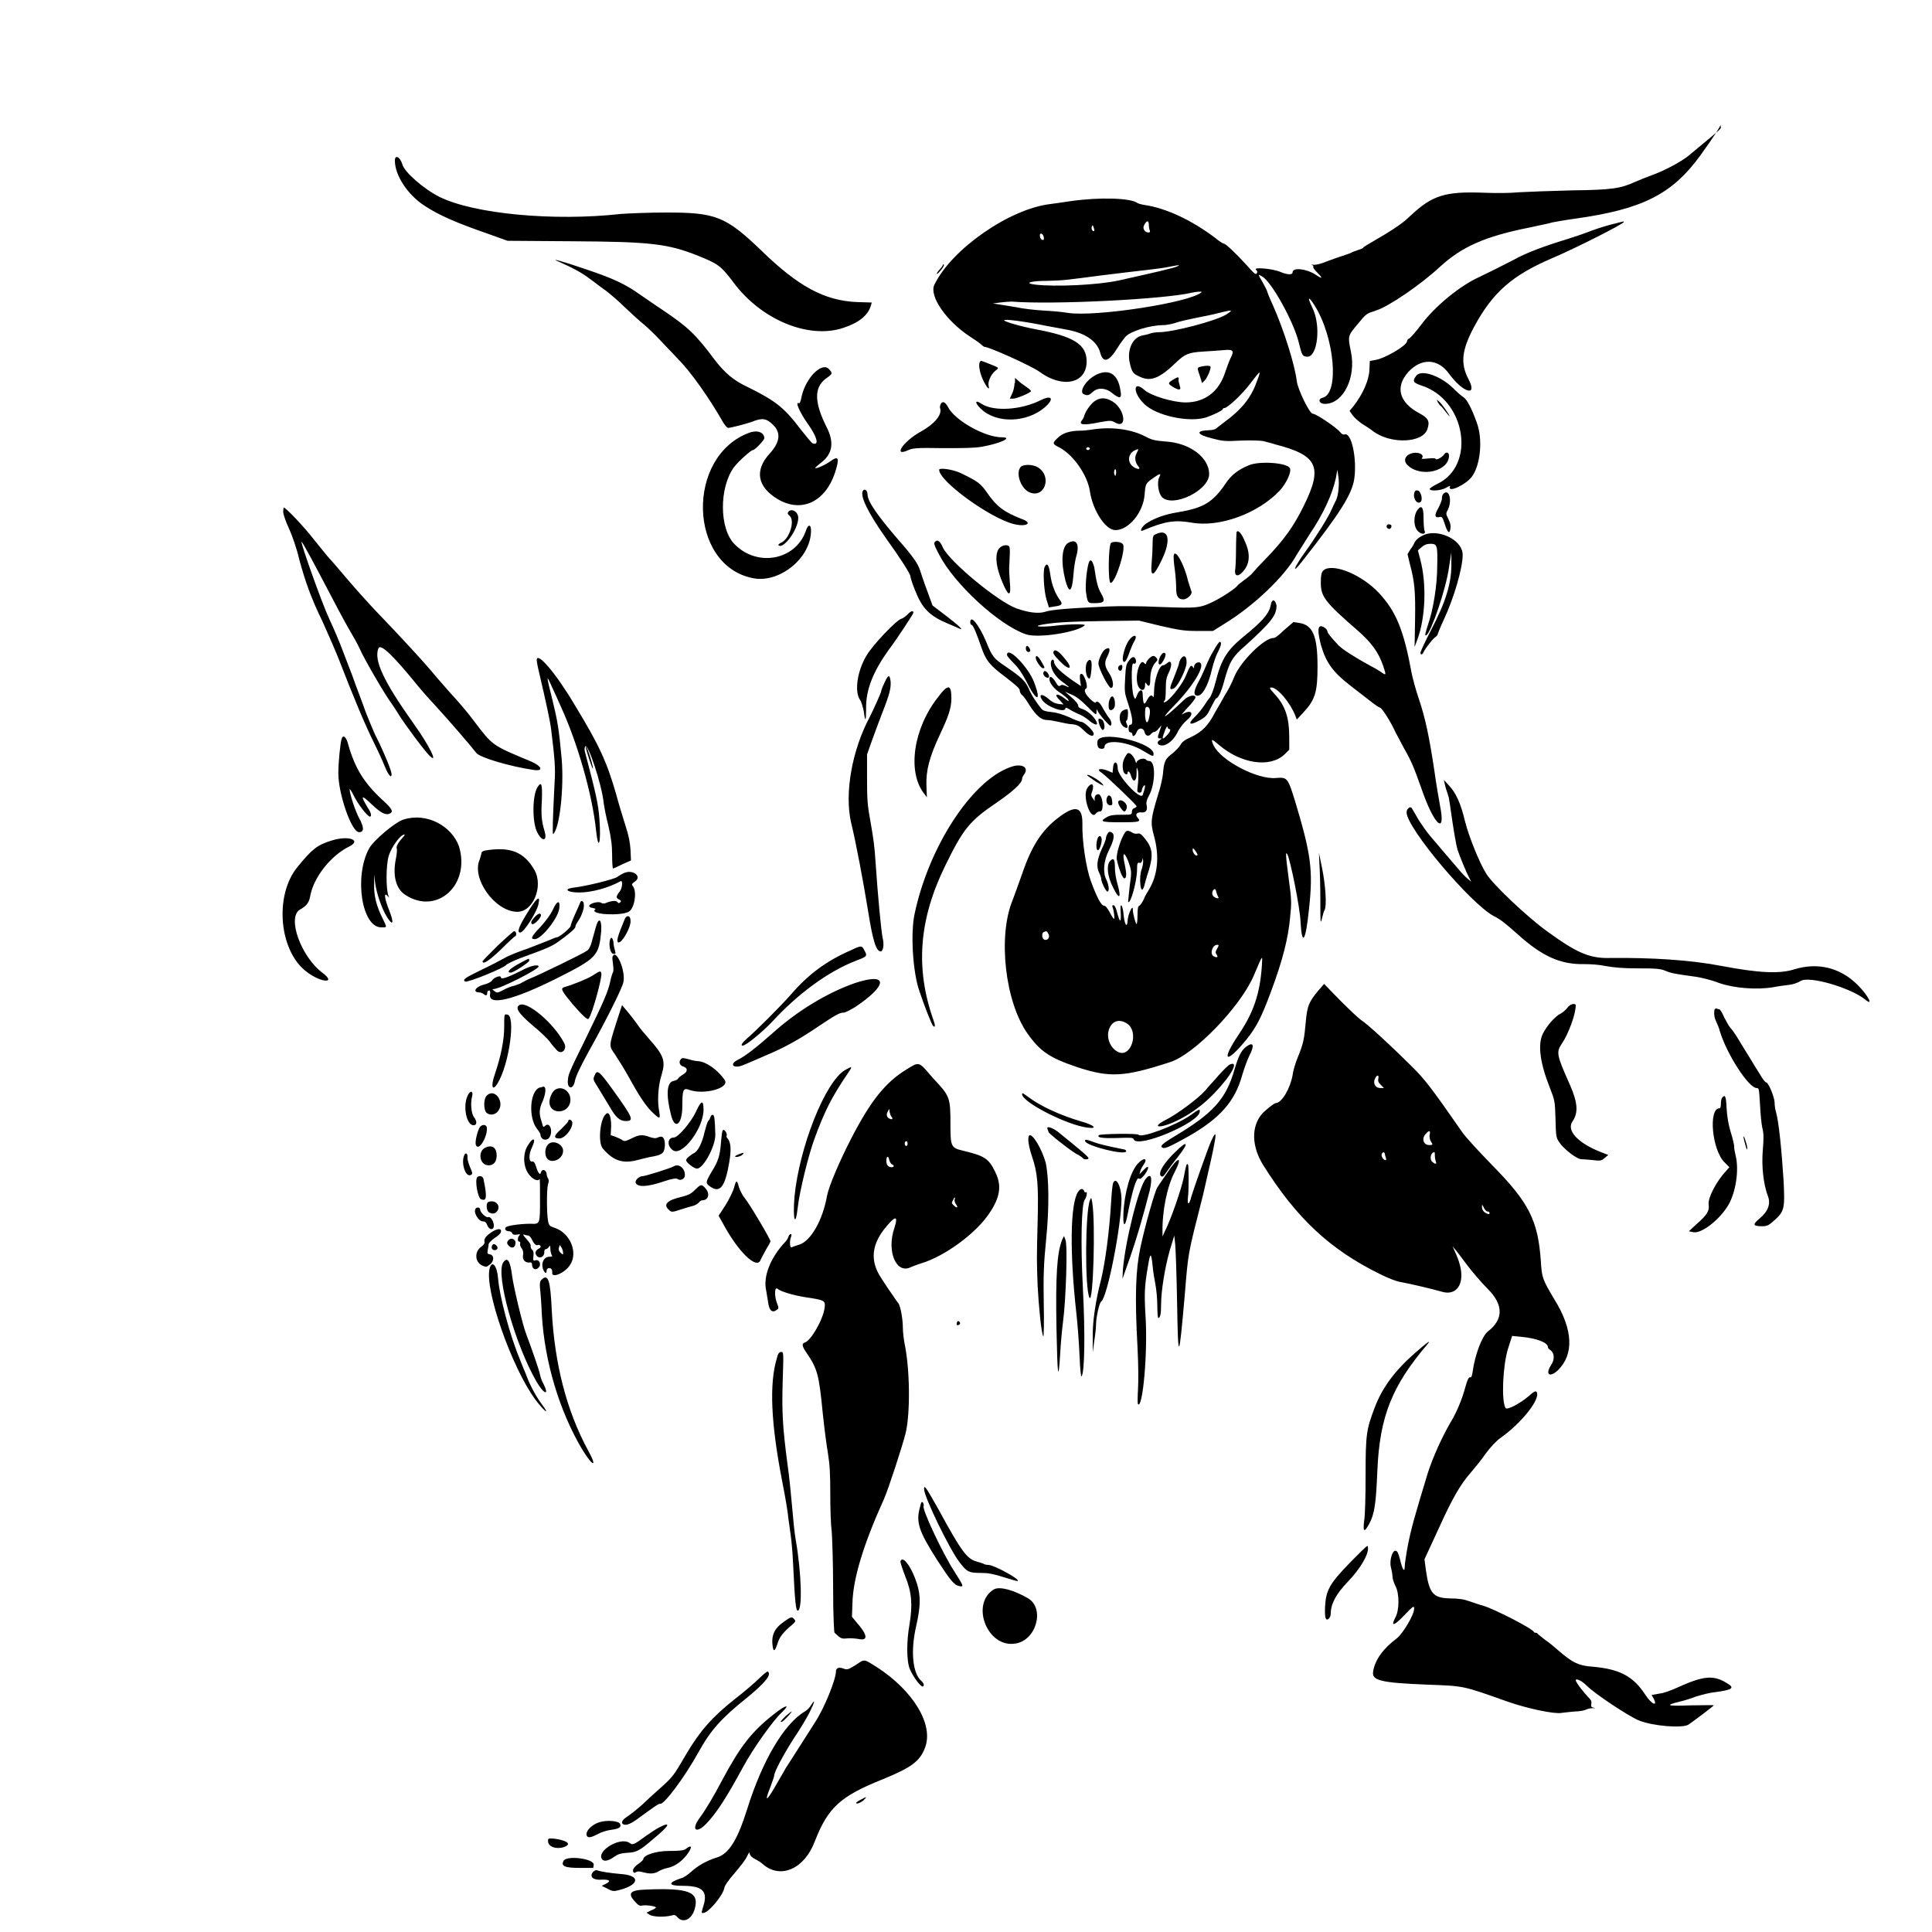 <?xml version="1.0" encoding="utf-8"?>
<!-- Generator: Adobe Illustrator 22.1.0, SVG Export Plug-In . SVG Version: 6.00 Build 0)  -->
<svg version="1.1" id="svg" xmlns="http://www.w3.org/2000/svg" xmlns:xlink="http://www.w3.org/1999/xlink" x="0px" y="0px"
	 viewBox="0 0 410 410" style="enable-background:new 0 0 410 410;" xml:space="preserve">
<g id="svgg">
	<path id="path0" d="M365,27.4c-0.1,0.2-1.3,1.2-6.6,5.6c-1.6,1.3-5.1,3.2-7.9,4.2c-1.1,0.4-2.6,1-3.5,1.4
		c-3.1,1.4-4.9,1.7-13.4,1.8c-4.3,0.1-9.4,0.3-11.2,0.4c-2,0.2-5.1,0.2-7.5,0.1c-8.2-0.3-10.9,0.5-15.6,4.9c-1.4,1.4-3.2,2.6-5.5,4
		c-4,2.4-4.4,2.5-4.5,2.8c-0.1,0.1-0.6,0.3-1.2,0.5c-0.6,0.2-1.2,0.4-1.3,0.5c-0.1,0.1-1,0.4-1.9,0.7c-0.9,0.3-2.4,0.8-3.4,1.2
		c-1.2,0.5-2.1,0.7-2.7,0.7c-0.5-0.1-0.7-0.1-0.4,0c0.2,0.1,0.4,0.3,0.3,0.4c-0.1,0.2,0.3,0.7,0.8,1.2c1.3,1.3,1.2,1.5-0.3,0.5
		c-2-1.3-4.9-1.6-4.9-0.5c0,0.6-1.2,0.5-2.6-0.1c-1.6-0.7-6.1-1.1-5.1-0.4c0.2,0.2,0.3,0.4,0.1,0.7c-0.2,0.4-0.6,0-2.3-1.9
		c-2.2-2.4-4.3-4.4-4.7-4.4c-0.1,0-1-0.5-1.8-1.2c-4.9-3.7-10.3-6.3-15-7c-0.7-0.1-1.3-0.3-1.5-0.4c-1.4-1.1-8.1-1.3-14.3-0.4
		c-1.4,0.2-3.3,0.5-4.2,0.6c-8.6,1-20.9,9.5-24.6,17.1c-1.2,2.4,2.5,7.7,7.5,11c0.9,0.6,2,1.3,2.3,1.6c0.3,0.3,0.7,0.6,0.8,0.6
		c1,0,10.1,4.1,11.7,5.3c4.9,3.6,10,2.5,10-2.2c0-3.6-2.7-5.3-10.7-6.8c-3.2-0.6-6.6-1.6-6.8-1.9c-0.2-0.4,4.3,0.2,9.2,1.2
		c1.2,0.2,3.2,0.6,4.3,0.8c3.8,0.7,6.3,2.5,6.9,4.9c0.6,2.2,1.8,1.9,3.6-1c0.6-1,1.4-2,1.7-2.4c1-1.2,5.3-2.5,8-2.5
		c0.6,0,1.8-0.2,2.7-0.5c0.8-0.3,2.7-0.7,4.1-1c1.4-0.3,3.7-0.7,5.1-1.1c2.9-0.7,3.1-0.7,1.6,0.3c-2.2,1.4-11.4,3.8-14.4,3.8
		c-0.5,0-1.4,0.1-1.9,0.3c-0.5,0.2-1.2,0.3-1.6,0.4c-2,0.4-3.2,2.9-2.7,5.6c0.5,2.2,0.7,2.5,2.3,3.2c2.2,1,4.1,0.3,7.6-3.1
		c1.9-1.8,2.6-2.1,5.8-2.3c1.4-0.1,3.4-0.2,4.3-0.3c2-0.2,2.3,0.1,1.4,1.8c-0.3,0.6-0.7,1.8-1,2.6c-1.3,4.3-4.3,6.7-8.5,6.7
		c-2.6,0-7.4-1.4-8.8-2.7c-2.4-2.1-2.4,0.7,0,3c2.5,2.5,9.4,4,13.1,2.9c1.5-0.5,3.6-1.5,3.6-1.8c0-0.1,0.1-0.2,0.3-0.2
		c0.7,0,3.9-3,5.6-5.3c2.2-2.9,2.3-2.9,1.3-0.3c-1.2,3.4-3.2,5.9-6.9,8.6c-0.9,0.7-1.7,1.3-1.8,1.4c-0.1,0.1-0.8,0.3-1.5,0.3
		c-2.8,0.1-2.6,0.9,0.6,1.7c2.3,0.6,2.8,0.7,6.2,0.5c2.2-0.1,4.2,0,4.8,0.1c0.6,0.2,1.7,0.4,2.5,0.7c9,2.3,10.2,4.7,6.1,13
		c-2.1,4.3-4.2,7.3-8.3,11.5c-1,1-2.1,2.2-2.5,2.7s-1.3,1.2-2,1.7c-0.7,0.5-1.3,1-1.3,1.1c-0.6,0.7-2.9,2.2-4.4,3
		c-3.5,1.8-3.8,1.8-12.1,1.5c-4.1-0.2-9-0.2-11-0.1c-8.8,0.4-12,0.7-13.2,1.1c-1.5,0.5-3.7,0.2-6.2-0.7c-3.9-1.4-14.2-9.9-15.6-12.9
		c-0.6-1.4-1.2-1.8-1.7-1.2c-0.3,0.3-0.1,0.8,0.9,2.7c3.2,6.2,12.6,14.9,18.4,16.9c2.5,0.9,10.9-0.4,12.5-1.9
		c0.4-0.3-3.1-0.3-6.4,0.1c-2.6,0.3-4.7,0.2-2.9-0.2c2.7-0.5,5.7-0.7,12.8-0.8l8-0.1l4.5,1.1c4,0.9,5,1.1,7.9,1.1l3.3,0l2.4-1.5
		c6.1-3.7,12.8-10,15.4-14.7c0.5-0.8,1.7-2.7,2.7-4.3c3-4.4,4.9-8.7,5.6-12l0.3-1.7l0.2,1.3c0.3,1.6,0,4.3-0.5,5.2
		c-0.2,0.4-0.6,1.2-0.9,1.9c-0.6,1.5-3.5,6.1-5.6,9c-2.4,3.3-3,5-0.8,2.2c8.2-10.4,10.7-14.4,11.2-17.7c0.6-4.3-0.6-10-2.1-9.4
		c-0.2,0.1-0.6-0.1-0.9-0.5c-0.8-1-5.1-3.9-5.8-3.9c-0.7,0-3.2-5.2-3.4-6.9c-0.4-3.4-2.7-10.8-5.1-16.2c-0.7-1.5-1.2-2.8-1.2-2.9
		c0-0.1-0.4-0.9-0.9-1.8c-1.1-1.9-1.1-1.9-0.1-1.3c2,1.2,6.6,9.5,7.7,13.9c0.7,2.9,0.8,3,1.8,3.1c2.2,0.1,3-6.6,1.1-10.4
		c-1.1-2.3-0.9-2.6,0.4-0.6c4.3,6.7,5.4,18.8,1.8,19.7c-1.2,0.3-0.7,1.4,0.6,1.3c3.8-0.1,6.5-5.6,5.4-11c-0.7-3.4-0.7-3.4,1.4-5.9
		c1.9-2.3,1.8-2.2,3.9-2.9c2.8-0.9,9.5-5.5,13.6-9.3c4.6-4.2,9.4-6.4,18.9-8.3c2.2-0.5,4.4-0.9,4.9-1.1c0.5-0.1,2.7-0.5,4.9-0.8
		c14.3-2,20.6-5.2,26.6-13.5c3-4.2,4.3-6.2,4.2-6.4C365.3,27.2,365.1,27.3,365,27.4 M83.8,34.1c0,3.1,2.7,7.2,6.2,9.5
		c3,2,6.6,3.6,13.8,6.1l3.9,1.4l13.8,0.1c16.5,0.1,20.2,0.5,26.7,3.1c4.2,1.7,4.8,2.1,7.5,5.7c5.9,7.9,15.9,12,23.2,9.6
		c3.4-1.1,5.3-2.7,5.9-4.7l0.2-0.7l-3.2-0.1c-6.8-0.3-12.4-3.3-20.2-10.9c-7.6-7.3-9.7-8.1-20.2-8.1c-3.9,0-8.2,0.2-9.6,0.3
		c-14.3,1.6-31.2,0-38.5-3.6c-3.4-1.7-7.5-5.3-7.9-6.9C84.9,33.3,83.8,32.7,83.8,34.1 M243.8,47.7c0,0.4,0.1,1,0.2,1.2
		c0.3,0.7-0.9,0.5-1.2-0.1c-0.2-0.4-0.2-0.7,0.1-1.2C243.4,46.7,243.8,46.8,243.8,47.7 M341.7,47.7c-1.5,0.4-3.6,1.1-4.6,1.5
		c-1,0.4-3.1,1.1-4.7,1.6c-4.9,1.5-8.6,2.9-11.1,4.3c-3.3,1.7-5.1,2.6-7.4,3.7c-4,1.8-9.3,6.1-12.3,10.1c-1.1,1.5-2.3,2.8-2.5,2.9
		c-0.3,0.1-0.5,0.4-0.5,0.6c0,0.9-4.7,3.7-6.8,4l-1.1,0.2l-0.1,2c-0.1,2.2-1.5,5.2-3.3,7.5l-0.9,1.1l0.7,1c0.4,0.5,1.3,1.3,1.9,1.7
		c0.6,0.4,1.8,1.1,2.5,1.7c3.8,2.7,10.4,2.4,11.4-0.5c0.6-1.7,0.2-2.4-1.7-3.4c-4.3-2.3-5.2-5.6-2.3-8.8c2.8-3,6.3-2.8,8.6,0.4
		c3,4.1,6.2,5,4.1,1.1c-1.7-3.3-1.4-6.1,1.2-11c4-7.4,8.1-11,16.8-14.7c4.9-2.1,15-7.2,15-7.6c0-0.1,0-0.1-0.1-0.1
		C344.5,47,343.2,47.3,341.7,47.7 M232.2,49c-0.3,0.3-0.7-0.5-0.5-0.9c0.2-0.4,0.2-0.4,0.4,0.2C232.2,48.6,232.3,48.9,232.2,49
		 M221.5,50.3c0.1,0.5,0,0.7-0.3,0.6c-0.2,0-0.5-0.4-0.5-0.7C220.5,49.3,221.3,49.4,221.5,50.3 M118.5,55.5c3,1.3,5.2,2.5,6.7,3.7
		c1,0.7,2.5,1.9,3.4,2.5c0.9,0.7,2.8,2.3,4.2,3.7c1.4,1.3,3.1,2.9,3.9,3.5c0.7,0.6,2.3,2.1,3.4,3.3c1.1,1.2,2.9,3,3.8,4
		c2.6,2.6,6.6,8.2,9.6,13.5c0.4,0.6,0.8,1.1,1,1.1c0.6,0,3.7-0.8,5.1-1.3c2.2-0.9,3.1-0.7,4.5,0.7c1.7,1.7,1.4,3.7-0.8,6.1
		c-3.2,3.5-2.6,7,1.7,9.6c5,3,10.1,0.7,12.2-5.6c1-3.1,0.8-3.7-1-2.4c-1.1,0.8-3.2,1.7-3.2,1.4c0-0.1,0.5-0.5,1.1-1
		c2.6-1.9,3-4.4,1.3-7.7c-2.7-5.4-2.7-8.6,0.2-10.5c1.1-0.8,1.1-0.9,0.3-1.8c-1.6-1.6-5.2,2.2-5.9,6.4c-0.1,0.5-0.3,0.9-0.4,0.9
		c-1-0.6,0.1,1.9,1.8,4.3c2,2.8,2.5,4.7,1.1,4.2c-0.3-0.1-1.4-1.5-2.6-3c-3.4-4.5-5.2-6-11.3-9c-3-1.4-4.8-3-6.9-5.7
		c-4.1-5.5-5.7-7-11.2-10.7c-1.4-0.9-3.5-2.4-4.7-3.2c-3.1-2.2-5.6-3.4-11.6-5.4C119.3,55.4,116.5,54.7,118.5,55.5 M200.1,56.2
		c0,0.1-0.3,0.6-0.7,1c-0.4,0.4-0.6,0.8-0.6,0.9c0.1,0.1,0.5-0.3,0.9-0.8c0.4-0.5,0.7-1,0.6-1.1C200.1,56,200.1,56,200.1,56.2
		 M249.9,56.5c-0.4,0.3-5.2,1.4-12.4,3c-4.5,1-13.6,1.4-17.8,0.9c-2.5-0.3-1.1-0.8,2.6-0.8c3.5-0.1,3.3-0.1,11.8-1.2
		c3.2-0.4,7.4-0.9,9.2-1.1c1.8-0.2,4.1-0.5,4.9-0.7C250.2,56.2,250.5,56.2,249.9,56.5 M255,62c-2.3,2.2-22.5,5.3-28.4,4.4
		c-1-0.2-3.4-0.4-5.2-0.5c-1.8-0.1-4.4-0.4-5.7-0.7c-1.3-0.2-3-0.5-3.7-0.6l-1.3-0.2l1.5-0.2c0.8-0.1,1.9-0.2,2.5-0.2
		c8.8,0.7,32.5-0.5,38.3-1.9C253.9,61.9,255.2,61.8,255,62 M207.9,76.9c-0.3,0.7,0.1,2.6,0.9,4.1c0.7,1.4,1.3,1.9,1,0.9
		c-0.2-0.8,0.4-2.3,1.3-3.1c1-0.8,1-0.7-0.7-1.4c-0.7-0.3-1.5-0.6-1.8-0.7C208.2,76.5,208,76.6,207.9,76.9 M254.9,77.8
		c-0.9,0.2-0.9,0.2-0.2,2.2l0.4,1.3l0.6-0.6c0.5-0.6,1.2-2.1,1.2-2.8C256.9,77.6,256.2,77.5,254.9,77.8 M232.7,79.5
		c-2.3,1.1-3.9,3.8-2.6,4.2c0.7,0.3,1,0.2,1.9-0.6c1-0.9,2.7-0.8,4,0.3c1.6,1.3,2.1,1.2,1.8-0.4C237.3,79.4,235.4,78.2,232.7,79.5
		 M300.5,79.8c-0.8,1.1-0.6,1.4,1.1,2c9.5,3,11.7,17,3.4,20.9c-1,0.5-1.7,1-1.6,1.1c0.2,0.5,2.5,0.3,3.5-0.3
		c0.7-0.4,0.9-0.5,0.8-0.2c-0.5,1.4,3.5-0.5,4.7-2.2c1.8-2.5,2.3-7.9,1-11.4c-1.1-3.1-2.1-4.9-2.8-5.4c-0.4-0.2-1.4-1.1-2.3-2
		C305.6,79.7,301.5,78.3,300.5,79.8 M248.9,80.6c-1.1,0.7-1.1,0.8,0,1.5c1.3,0.8,1.8,0.7,1.5-0.1c-0.1-0.4-0.3-1-0.3-1.3
		C250.2,79.9,250.1,79.9,248.9,80.6 M215.3,81.3c0,0.6-0.2,1.6-0.5,2.2l-0.5,1.1h0.7c0.8,0,3.8-1.3,3.8-1.6c0-0.1-0.4-0.5-1-0.9
		c-0.6-0.4-1.3-0.9-1.7-1.3l-0.7-0.6V81.3 M220.9,84.9c-4.1,2.1-10,2.5-12.6,0.8c-1.8-1.2-1.3,0.2,0.5,1.6
		c3.7,2.8,10.1,2.1,13.5-1.4C223.7,84.4,222.9,83.9,220.9,84.9 M232.5,85c-0.9,0.5-2.1,2.2-2.4,3.2c-0.1,0.4-0.3,0.8-0.5,1
		c-0.8,1,0.4,1.1,3.8,0.4c2.3-0.4,2.4-0.4,3.3,0.1c2.6,1.4,2-2.9-0.6-4.5C234.8,84.4,233.6,84.3,232.5,85 M305.1,85.3
		c0.2,0.3,0.4,0.7,0.6,0.8c0.2,0.1,0.6,0.7,1.1,1.3s0.8,1,0.8,0.9c0-0.3-1.5-2.4-2.1-3l-0.6-0.5L305.1,85.3 M199.6,85.8
		c-0.1,0.3-0.2,0.6-0.1,0.8c0.5,1.4-1.2,3.4-4.1,5c-3.8,2.1-6,5.5-2.6,3.9c0.9-0.4,1.8-0.5,7.1-0.4c4.6,0,6.7,0,8.5-0.3
		c3.9-0.7,6.7-2,4.2-2c-3.6,0-10-3.6-11.4-6.4C200.6,85.3,200,85,199.6,85.8 M231.5,91.2c-0.7,0.1-1.7,0.2-2.3,0.2
		c-2.1,0-3.7,0.5-4.7,1.5c-1.2,1.1-1.2,1.3,0.2,2c3,1.5,6.1,5.9,6.6,9.4c0.6,4,3.3,8.2,5.4,8.2c2.8,0,5.9-3.7,6.2-7.5
		c0.2-2.4,0.2-2.4,1.9-3.6c1.4-1,1.7-1,1.2-0.1c-0.5,1-0.2,3.4,0.6,4.2c2.3,2.3,10-1.4,10-4.9c0-3.5-4.1-6.6-9.2-6.9
		c-2.3-0.2-2.9-0.3-4.4-1.1C239.9,91,235.6,90.5,231.5,91.2 M159.1,91.8c-13.6,4.9-13.1,28.2,0.7,30.9c5.5,1.1,12.1-4.1,12.3-9.8
		c0.1-1.7-0.6-1.8-1.1-0.2c-2.2,6.2-10.3,7.7-15.1,2.8c-3.3-3.3-3.3-12.1-0.1-16.4c0.9-1.2,3.6-3.6,4-3.6c0.4,0,2.4-2.1,2.4-2.5
		C162.2,91.8,160.8,91.2,159.1,91.8 M231.3,95.2c0,0.1-0.2,0.3-0.4,0.3s-0.4-0.1-0.4-0.3c0-0.1,0.2-0.3,0.4-0.3
		S231.3,95.1,231.3,95.2 M241.2,96.2c-0.5,0.9-0.3,2,0.4,2.8c0.7,0.8-0.6,0.6-1.4-0.2c-1.1-1.1-0.6-2.8,0.8-3.3
		C241.7,95.2,241.7,95.2,241.2,96.2 M298.9,96.5c-0.9,0.6-1,1.5-0.1,2.3c2.8,2.6,8.7,1.2,8.7-2.1c0-0.7-0.6-0.9-1-0.3
		c-0.4,0.6-1.6,1.3-1.8,1c-0.1-0.2-0.7-0.2-1.7-0.1c-0.8,0.1-1.4,0.1-1.3,0C302.6,96.3,300.3,95.6,298.9,96.5 M265.1,98.7
		c-2.4,1-3.8,2.1-5,3.9c-2.7,4-4.7,5.2-10.1,6.1c-3.1,0.5-5.3,1.4-6.9,2.5c-0.9,0.7-1.3,1.7-0.6,1.4c4.7-2,6.8-2.3,10.3-1.7
		c5.9,1.1,14.1-1.9,18.7-6.7c1.5-1.6,2.7-4.2,2.2-4.9C273,98.2,267.4,97.8,265.1,98.7 M216.6,99.1c-1.1,1.3,0,4.4,1.7,5.3
		c3.3,1.6,5.1-3.2,2-5.2C219.2,98.5,217.1,98.5,216.6,99.1 M199.3,99.7c0,2.4,10.7,10.2,15.8,11.5c2.7,0.7,4.1-0.2,1.9-1
		c-3.9-1.5-5.5-2.7-7.5-5.6c-1.4-2-1.9-2.4-5.6-4.2C202.2,99.6,199.3,99.2,199.3,99.7 M236.8,100.7c-0.1,0.4-0.1,0.4-0.3,0
		c-0.1-0.3-0.1-0.7,0-0.9C236.7,99.2,237,99.9,236.8,100.7 M183.1,104.2c-0.6,1.1,1.1,4.6,4.9,10c3.1,4.3,5.2,7.6,5.2,8.1
		c0,0.2,0.4,1.6,1,3c1.5,3.8,3,5.4,7.1,7.1c1,0.4,2.1,0.9,2.3,1c1.1,0.5-0.2-0.7-2.8-2.7l-2.9-2.2l-1.2-3.3
		c-0.7-1.8-1.3-3.8-1.5-4.3c-0.4-1.3-1.6-3-4.6-6.4c-4.4-5.1-6.5-8.1-6.5-9.6C184.1,104,183.4,103.6,183.1,104.2 M300.2,104.4
		c-0.5,1.2,0.5,2.8,1.3,2.1c0.5-0.5,0-2.3-0.6-2.4C300.5,104,300.3,104.1,300.2,104.4 M306.3,104.8c-0.2,0.2-0.3,0.6-0.3,1
		s-0.4,1.3-0.8,2.1c-0.9,1.5-0.7,2.1,0.4,1.8c0.4-0.1,0.6,0.2,1,1.5c0.6,1.9,1,2.2,1.2,1c0.1-0.6,0-1.2-0.4-2
		c-0.6-1.2-0.6-1.2-0.1-2.1C308.2,106.1,307.5,103.6,306.3,104.8 M60.1,108.6c0,0.5,0.5,2,1.2,3.5c0.7,1.5,1.7,4.4,2.2,6.6
		c1.3,4.8,2.6,8.4,4.9,13.1c0.9,2,2.4,5.4,3.3,7.6c3.7,9.5,5.6,14,7.6,18.1c0.9,1.8,1.9,4,2.3,5c0.8,2,1.5,2.8,1.5,1.8
		c0-0.7-1.5-4.4-3.1-7.6c-0.7-1.3-1.7-3.9-2.4-5.6c-0.6-1.8-2-5.3-2.9-7.9c-1-2.6-2.1-5.5-2.5-6.5c-0.4-1-1.4-3.4-2.3-5.3
		c-1.6-3.4-6.2-16.4-5.9-16.4c0.2,0,2.3,3.9,6.7,12.3c1.4,2.7,3.1,5.8,3.7,6.8c0.6,1,1.5,2.6,1.9,3.5c1,2.3,5.5,10,6.8,11.7
		c0.3,0.4,1,1.5,1.5,2.3c1,1.7,5.8,8.2,6.7,8.9c1.7,1.6-0.2-2.3-3.5-6.9c-6.4-9-8.5-13.5-7.5-16c0.4-1.1,3,1.3,8.5,8.1
		c0.9,1.1,2.7,3.1,4,4.5c2.3,2.5,6.8,7.7,8.3,9.6c0.8,1,7.3,2.9,12.2,3.6c2.1,0.3,1.7-0.8-0.6-1.8c-8.4-3.5-8.1-3.3-12.2-8.7
		c-1.1-1.5-3.3-4.1-4.9-5.8c-1.5-1.7-3.6-4.1-4.5-5.2c-1.8-2.1-6.1-6.8-11.4-12.3c-1.6-1.7-4.3-4.7-6-6.7c-1.7-2-3.4-4-3.8-4.4
		c-0.4-0.4-1.8-2.2-3.2-3.9c-2.4-3.1-6.1-6.9-6.5-6.9C60.2,107.7,60.1,108.1,60.1,108.6 M300.9,108.1c-1,1.2-1,3.8,0.1,4.7
		c0.7,0.7,1.7,0.6,1.3-0.2c-0.1-0.3-0.2-1.5-0.2-2.7C302.1,107.7,301.7,107.1,300.9,108.1 M167.3,108.6c-0.2,0.3-0.2,0.5,0.3,0.9
		c1.1,1,0,4.7-1.7,5.6c-0.5,0.2-0.8,0.5-0.7,0.6c1,1,4.2-3.3,4.2-5.8C169.4,108.6,168,107.8,167.3,108.6 M294.3,111.5
		c-0.2,0.4,0.3,0.9,0.7,0.7c0.4-0.3,0.4-0.9-0.1-0.9C294.7,111.2,294.4,111.3,294.3,111.5 M262.4,113c0,0.1-0.1,1.8-0.1,3.7
		c0,1.9-0.1,3.9-0.2,4.4c-0.1,1.4,0.9,1.3,2-0.2c1.2-1.6,1.2-3.7,0-6.2C263.4,113,262.6,112.3,262.4,113 M245.2,113.4
		c-0.5,0.2-0.6,0.5-0.6,2.1c0,1-0.1,2.8-0.2,3.9c-0.3,3.3,0.4,3.1,2.2-0.7C248.6,114.5,248,112,245.2,113.4 M302.8,113.3
		c-1,0.3-2.2,1-2.6,1.8c-0.1,0.3-0.5,1-0.9,1.5l-0.6,1l0.5,2.1c1,3.7,1.2,5.8,1.1,11.8l-0.1,5.8l0.6-1.6c1.7-4.6,2-11.7,0.6-17
		l-0.5-1.9l0.8-0.7c0.6-0.5,1.1-0.7,1.9-0.7c1.4,0,1.5,0.4,1.4,4.8c0,3.8-0.8,9-1.9,12.2c-0.7,2.2-0.8,2.6-0.4,2.4
		c1-0.6,4.2-9.9,4.8-14.4l0.5-3.2l0,2.1c0.1,4.3-1.1,8.3-4.4,14.6c-1.1,2.1-2,4.1-2.1,4.4c-0.2,0.7,0.3,0.8,0.6,0.1
		c0.3-0.7,1.9-2.8,2.5-3.2c0.3-0.2,0.5-0.5,0.5-0.6s0.6-1.6,1.3-3.1c2.2-4.7,4-11,4-13.7C310.5,114.9,306.1,112.5,302.8,113.3
		 M226.7,115.2c-1.4,0.8-1.6,4.1-0.6,8c0.8,2.9,1.4,2.5,1.7-1.2c0.1-1.5,0.4-3.4,0.7-4.3C229.1,115.3,228.3,114.3,226.7,115.2
		 M235.8,115.2c-0.6,0.4-0.7,8.5-0.1,8.5c1,0,3.3-7.2,2.6-8.2C238,115,236.4,114.8,235.8,115.2 M212.1,116.3
		c-1.1,1.2-0.8,4.2,0.9,7.9c1.1,2.5,1.6,2.3,1.3-0.7c-0.1-1.3-0.2-2.9-0.1-3.7c0.2-4,0.2-4-0.7-4.1
		C213,115.7,212.5,115.9,212.1,116.3 M249.1,117.8c-0.1,0.3,0,1.6,0.2,3c0.2,1.4,0.3,3.2,0.3,4c0,1.7,0.4,2.4,1.5,2.4
		c0.9,0,2.1-1.2,1.7-1.8c-0.1-0.3-0.4-1.3-0.7-2.2C251.3,119.7,249.4,116.4,249.1,117.8 M231.2,119.1c-0.5,0.8-1,5.3-0.7,6.8
		c0.3,2,0.4,2.1,1.6,2.1c2.3,0,2.6-0.3,1.5-2.2c-0.6-1.1-0.9-2.1-1.4-5.5C231.9,119.2,231.5,118.6,231.2,119.1 M221.7,120.3
		c-0.4,0.8-0.2,5,0.4,7l0.5,1.6l1.2-0.2c1.6-0.2,1.8-0.5,1.1-1.4c-1-1.4-1.7-3.2-2-5.3C222.6,119.8,222.2,119.3,221.7,120.3
		 M281.2,120.8c-0.7,0.4-0.9,0.9-0.9,2.9c0,2.9,0.9,4.1,7.7,10c3.1,2.7,4.5,4.7,5.5,7.5c0.7,2.1,0.7,2.2-0.3,1.5
		c-0.4-0.3-1.4-0.9-2.2-1.3c-3.5-1.9-6.1-3.6-6.9-4.4c-1.7-1.8-2.4-2.7-2.4-3c0-0.5-1-1.2-1.5-1.1c-0.6,0.2-0.5,1.5,0.1,3.9
		c1.1,3.8,2.5,5.8,6.4,8.8c1.3,1,3.1,2.4,4,3.1c1,0.8,1.9,1.4,2.2,1.5c0.5,0.2,2.3,3.1,3.2,5.1c0.3,0.6,1.1,2.1,1.8,3.4
		c1.6,2.8,2.1,4,3.7,8.5c2.7,7.9,5.3,10.3,4,3.8c-0.2-1.1-0.8-4.5-1.2-7.4c-1.1-7.3-1.9-11.1-3.3-15.3c-0.7-2-1.3-4.4-1.5-5.3
		c-1.7-9.3-3.3-13.2-7-17.2C289.1,122.1,283.5,119.7,281.2,120.8 M269.9,127.7c-0.1,0.1-0.2,0.5-0.3,1c-0.4,1.7-2,3.4-5.7,6.4
		c-3.4,2.8-4.7,4.7-5.9,9.5c-0.4,1.6-1,3.2-1.3,3.5c-0.3,0.3-0.8,1.1-1.2,1.7c-0.4,0.6-1.2,1.6-1.8,2.2c-1.8,1.7-1.3,2.1,1,0.8
		c1.2-0.7,1.5-1,2.3-2.7c0.5-1,1-1.9,1.1-1.9c0.4,0,1.1-1.4,1.7-3.7c1.1-4,1.7-5.1,4.5-7.5c5.5-5,6.6-6.4,6.6-8.5
		C270.7,127.5,270.2,127.1,269.9,127.7 M192.7,130.3c-0.4,0.4-1,0.9-1.4,1c-1.1,0.3-6.2,5.7-7.4,7.8c-2,3.3-2.6,7.7-1.4,9.4
		c0.3,0.4,0.6,1.5,0.8,2.4c0.3,2.4,0.5,2.3,0.5-0.4c-0.1-4.1,1.5-8,4.8-12.6c1-1.3,2.4-3.4,3.2-4.6c0.8-1.2,1.6-2.5,1.8-2.8
		C194.2,129.6,193.5,129.4,192.7,130.3 M205.9,132.1c0,0.2,0.1,0.5,0.3,0.5c0.4,0.2,1.1,2,2,4.6c1,2.9,1.7,3.9,5.2,6.5
		c2.2,1.7,3,2.4,3,2.8c0,0.3,0.2,0.8,0.5,1c0.3,0.2,1,1.2,1.6,2.2c1.4,2.2,2.5,3.1,3.7,3.1c0.5,0,1.6,0.2,2.5,0.4
		c0.9,0.2,2.2,0.5,2.9,0.5c1,0.1,1.5,0.4,2.4,1.3c1.2,1.2,2.1,1.5,2.1,0.7c0-0.6-2-2.5-2.6-2.5c-0.2,0-1.4-0.4-2.6-1
		c-1.4-0.6-2.7-1-3.8-1.1c-1.2-0.1-1.8-0.3-2.1-0.7c-0.9-1.1-2.1-2.8-2.7-4.3c-0.8-1.7-1.6-2.4-4.8-4.6c-2.7-1.8-2.9-2.1-4.3-5.5
		C207.7,132.5,205.9,130.3,205.9,132.1 M272.4,133.8c-1.1,1.1-1.8,1.6-2.2,1.6c-1.9,0-7,5-8.3,8.3c-0.5,1.3-1.4,3-2,3.9
		c-0.5,0.9-1.4,2.5-2,3.5c-1.5,2.9-2.8,4.2-5.1,5.3c-1.4,0.6-2,1.1-2.3,1.7c-0.2,0.4-1,1.2-1.7,1.8c-1.5,1.1-1.8,1.7-2,4.3
		c-0.1,0.9-0.5,2.8-1,4.3c-1.6,5.3-1.7,6-0.9,8.9c1.2,4.4,0.8,8.4-1.2,11.6c-0.3,0.5-0.8,1.3-1,1.9c-0.3,0.6-0.7,1.2-0.9,1.3
		c-0.3,0.1-0.4,0.6-0.4,2c0,1-0.1,1.9-0.2,1.9c-0.2,0-0.8-2.2-0.8-3.1c0-1.2-1,1-1.1,2.3c-0.1,1.9-0.7,0.9-0.9-1.6
		c-0.2-1.7-0.7-2.2-0.6-0.6c0.2,2.9-0.1,3-0.8,0.3c-0.2-0.8-0.5-1.3-0.7-1.3c-0.3,0-0.3,0.2-0.2,0.4c0.3,0.8,0.5,2.5,0.3,2.5
		c-0.1,0-0.5-0.6-0.9-1.4c-0.5-0.9-0.9-1.4-1.2-1.4c-0.6,0-1.5-1.7-2.8-5.2c-1-2.8-1.9-8.4-1.8-12.4c0-3.5-1.6-3.8-5.2-1
		c-3.4,2.6-5.6,6-7.5,11.6c-0.8,2.2-1.7,4.8-2.1,5.8c-3.2,7.7-1.6,21.7,3.2,28.4c2.7,3.8,4.7,5.1,10.6,7.1c6.8,2.2,9.8,2.1,19.6-1.1
		c5.1-1.6,14.8-11.6,17.7-18.2c2.1-4.9,1.9-4.6,1.8-2.4c-0.4,6.1-1.8,10.1-4.9,14.7c-3.9,5.8-2.8,6.5,1.7,1c2-2.5,3.1-4.6,5.1-10
		c2.5-6.7,3.7-11.4,4.1-16c0.3-2.9,0.3-3.6-0.3-7.9c-0.7-5.3-0.7-6-0.3-5.3c0.6,1.1,2.7,11.3,2.8,14.4c0.3,5.3,1.1,4.1,1.8-2.9
		c0.9-8.2,0.4-11.6-3-22.9c-1.5-4.8-1.6-5-4-4.8c-3.9,0.4-11.8-3.7-13.3-7c-0.6-1.4-0.4-1.4,1.2,0c4.7,4,10.8,4.9,13.9,2l1-1l0-2.5
		c0-4.3-0.8-6.8-3.1-9.3c-1.1-1.2-1.2-1.4-0.7-1.4c1.3,0,4,3.2,5.1,6l0.3,0.8l1.4-1.5c2.5-2.7,3-4.3,3-9.8c0-6.4-1-8.8-3.9-9.2
		l-1.2-0.2L272.4,133.8 M239.5,136c-0.8,1.2-1.4,3.5-1.2,4.2c0.3,0.7,0.8,0,1.4-1.8c0.3-0.8,0.7-1.8,1-2.3
		C241.6,134.6,240.5,134.5,239.5,136 M257.6,138c-0.6,0.9-1.3,2.4-1.7,3.4c-0.4,0.9-1,2.3-1.4,3c-1.1,2-1.3,3-0.6,3.2
		c1.1,0.4,2.5-2,3.3-5.6c0.3-1.2,0.8-2.8,1.3-3.7c0.7-1.4,0.8-2.1,0.3-2.1C258.7,136.3,258.1,137,257.6,138 M217.7,137.6
		c0,0.6,0.4,0.9,0.8,0.7c0.2-0.1,0.2-0.3,0-0.7C218.1,136.9,217.7,136.9,217.7,137.6 M234.4,137.9c-0.5,0.4-1.3,2.1-1.3,2.9
		c0,1,2.2,5.3,2.7,5.2c0.7-0.1,0.4-1.9-0.4-3.1c-1-1.5-1.1-2.3-0.4-3.6C235.8,137.7,235.5,137.1,234.4,137.9 M223.7,138.1
		c-0.4,0.4-0.1,0.9,1.2,2.2c2.1,2.2,3,1.7,1-0.6C224.8,138.3,224,137.8,223.7,138.1 M246.8,138.6c-0.8,0.5-1.3,2.6-0.6,2.4
		c0.5-0.2,1.4-2,1.1-2.3C247.2,138.5,247,138.5,246.8,138.6 M213.7,139c0,0.2,0.6,0.9,1.4,1.7c1,1,1.7,2,2.6,3.7
		c2.2,4.5,3.4,4.8,1.8,0.5C218.3,141.6,213.7,136.9,213.7,139 M219.8,139.6c0,0.6,1.1,2.2,1.5,2.2c0.5,0,0.5,0-0.3-1.4
		C220.3,139.2,219.8,138.9,219.8,139.6 M243.8,139.8c-0.3,0.3-0.6,0.8-0.6,1c0,0.2-0.1,0.2-0.4-0.1c-0.7-1-1.8,1.8-1.5,4
		c0.2,1.8,1.7,2.4,1.7,0.7c0-0.6,0-0.7,0.3-0.3c0.5,0.8,0.8,0.5,0.8-0.8c0-1.7,0.4-2.9,1.1-3.7c0.5-0.5,0.5-0.7,0.2-1
		C244.9,139,244.5,139.1,243.8,139.8 M250.6,139.8c-0.2,0.3-0.4,0.8-0.4,1c0,0.2-0.5,1.5-1,2.8c-1.1,2.6-1.1,2.9-0.1,2.5
		c0.8-0.4,2.5-3.7,2.7-5.3C251.9,139.3,251.3,138.8,250.6,139.8 M239.5,140.3c-0.5,0.6-0.6,1.3-0.7,3.1c-0.2,3.5-0.2,3.5,0.7,6.2
		c0.9,2.8,1,4.2,0.4,4.2c-0.3,0-0.4,0.3-0.4,0.8c0,0.5,0.1,0.8,0.4,0.8c0.2,0,0.4,0.2,0.4,0.4c0,0.7,0.6,0.4,0.9-0.4
		c0.4-1.1,1.5-1,1.7,0c0.2,0.8,0.9,1,1.4,0.3c0.2-0.2,0.5-0.4,0.7-0.4c0.2,0,0.6-0.3,0.9-0.7l0.6-0.7l-0.4,1.2
		c-0.5,1.5-0.5,1.6,0.1,1.6c0.4,0,0.4,0,0,0.3c-1.1,0.6-0.3,1.5,1,1.1c1.1-0.4,2.1-1.4,2.9-3.1c0.4-0.7,1.2-1.7,1.8-2.2
		c1.7-1.4,0.9-2.4-1-1.2c-0.3,0.2,0.2-0.4,1.1-1.4c1-1,1.7-2,1.7-2.2c0-0.7-1.5-0.4-2.4,0.5c-4.2,4-5.6,4.8-2,1.1
		c4-4.1,6.6-8.5,5.3-9c-0.5-0.2-1.2,0.3-1.2,0.9c0,0.4,0,0.4-0.3,0c-0.3-0.5-0.6-0.2-1.4,1.8c-0.6,1.6-2.8,4.5-4.1,5.5
		c-0.6,0.4-0.9,0.3-0.4-0.2c0.1-0.1,0.2-1.2,0.2-2.4c0-1.7,0.1-2.4,0.6-3.4c0.9-1.8,0.6-3-0.4-2c-0.3,0.2-0.6,0.4-0.8,0.4
		c-0.8,0-1.9,3.1-1.9,5.7c0,0.7-0.1,1.2-0.2,1c-0.3-0.6-0.8-0.3-1.3,0.7c-0.6,1.2-0.8,0.9-0.9-1.1c0-0.7-0.1-1-0.4-1
		c-0.2,0-0.6,0.4-0.8,1c-0.4,1-0.4,1-0.7,0.3c-0.5-1.2-0.6-7.2-0.1-7c0.5,0.2,0.7-0.2,0.5-0.9C240.7,139.2,240.2,139.3,239.5,140.3
		 M113.9,140.1c0,0.2,0.2,1.4,0.5,2.6c1.5,6.4,2.4,10.5,2.6,12.4c0.7,5.7,0.9,8,0.7,10.8c-0.4,7.8-0.5,11.3-0.3,11.1
		c1.4-1.3,2.3-9.9,1.8-15.9c-0.6-6.6-0.9-8.2-2-12.7c-1.3-5.2-1.3-5.4-0.1-2.7c0.5,1.1,1.4,3,1.9,4.2c3.5,7.6,6.7,18.6,7.5,26.4
		c0.5,4.6,1.1,2.5,0.7-2.5c-0.2-3.2-0.9-6-3-14c-0.2-0.6-0.2-1.1,0-1.4c0.5-0.9,3.5,8,3.9,11.9c0.1,0.8,0.5,3,1,4.9
		c0.6,2.6,0.8,4.2,0.8,6.3c0,1.6,0.1,2.8,0.2,2.8c0.1,0,1-0.4,2-0.9l1.8-0.8l-0.1-2.3c-0.1-1.6-0.4-3.1-1.1-5.2
		c-0.5-1.6-1.4-4.5-1.9-6.4c-2-7-3.6-10.5-8.9-19.2C118,142.9,113.9,138.1,113.9,140.1 M223,140.8c0,1.3,1,2.9,2.6,4
		c1.5,1.1,1.6,1.3,0.4,0.7c-0.5-0.2-0.8-0.2-1,0c-0.3,0.2-0.5,0.1-1-0.8c-0.7-1.1-1.3-1.4-1.3-0.6c0,0.9,1.1,2.2,2.4,3
		c0.7,0.5,1.5,1.1,1.6,1.4c0.2,0.4,0.1,0.4-0.8-0.3c-1.7-1.3-2.4-0.9-0.9,0.5l0.7,0.8l-1-0.1c-0.7-0.1-1.3-0.3-2.2-1.1
		c-1.4-1.2-2.2-1-1.3,0.3c1.1,1.5,4.9,2.8,4.9,1.7c0-0.2,0.3-0.1,0.8,0.2c0.4,0.3,1.3,0.7,1.9,1c0.6,0.2,1.6,0.8,2.2,1.3
		c0.9,0.8,1.8,1.2,1.8,0.8c0-0.9-1.8-2.7-3-3.1c-0.7-0.2-1-0.4-1-0.8c0-0.3-0.6-1-1.4-1.7l-1.4-1.2l1.4,0.6c1,0.4,2,1.2,3.2,2.4
		c2,2,2.1,2.1,2.1,1.2c0-0.6,0-0.6,0.3,0c0.5,0.9,2.4,3,2.6,3c0.4,0,0.3-1-0.2-1.6c-0.3-0.3-0.8-1.2-1.3-2c-0.7-1.4-1.3-1.8-1.6-1.3
		c-0.1,0.1-0.6-0.2-1.2-0.8c-1-1-1.4-1.9-0.8-2.2c0.5-0.3-0.4-3.1-1-3.1c-0.3,0-0.4,0.2-0.3,1.3l0.2,1.3l-1.8-1.2
		c-2.4-1.7-3.7-2.9-3.9-3.8C223.7,139.7,223,139.8,223,140.8 M230.7,140.5c-0.6,1.1-0.2,3.5,0.5,3.5c0.3,0,0.6-3,0.4-3.6
		C231.4,139.9,231.1,139.9,230.7,140.5 M237.4,141.4c-0.3,0.4,0,1.1,0.5,0.9c0.3-0.2,0.4-1.2,0.1-1.2
		C237.8,141.1,237.6,141.2,237.4,141.4 M221.4,142.9c0,0.6,0.9,1.2,1.2,0.8c0.2-0.3-0.4-1.3-0.9-1.3
		C221.6,142.4,221.4,142.6,221.4,142.9 M187.7,144.9c-0.4,0.8-0.7,1.6-0.7,1.8c0,0.3-1.7,4-2.4,5.4c-3.8,7.1-5.4,16.2-4,22.4
		c1.1,4.5,2.6,12.6,3.6,18.7c1,6.3,1.7,8.7,2.7,8.7c0.5,0,0.8-1.4,0.4-2.9c-0.3-1.5-1-8.7-1.5-16.1c-0.2-3.2-0.4-4.7-1.1-8.7
		c-0.6-3.2-0.7-4.5-0.7-8.9l0-5.2l1.1-3.1c0.6-1.7,1.6-4.3,2.2-5.9c1.5-3.8,1.8-5.1,1.7-6.5C188.8,143.1,188.5,143.1,187.7,144.9
		 M199.1,147.9c-5.3,6.7-6.6,15.9-3,20.5l0.6,0.8l-0.1-2.5c-0.1-3.2,0.6-6,2.9-10.9c1.8-3.8,2.4-5.6,2.4-7.6
		C201.9,145.2,201.2,145.1,199.1,147.9 M235.6,148.2c-0.3,0.5-0.4,1.2-0.3,2c0.1,0.9,1.2,0.5,1.3-0.5
		C236.7,148.2,236.1,147.2,235.6,148.2 M243.9,152.1c-0.3,1.7-0.8,1.5-0.9-0.3c0-1.4,0-1.7,0.4-1.8C244,150,244.2,150.8,243.9,152.1
		 M238.3,150.8c-1,0.5-0.9,2.8,0.3,3.5c0.6,0.4,0.9,0.1,0.5-0.7c-0.2-0.5-0.2-0.6,0-0.7c0.3-0.1,0.4-2.5,0.1-2.4
		C239,150.5,238.6,150.6,238.3,150.8 M233.1,152.7c0,0.8,0.6,2.2,0.9,2.2c0.5,0,0.5-1.1,0.1-1.9
		C233.9,152.6,233.1,152.3,233.1,152.7 M248.1,154.7c0.5,0,0.2,0.7-0.6,1.5c-0.9,0.9-1,0.7-0.3-1.1c0.3-0.8,0.5-1.1,0.6-0.8
		C247.8,154.5,247.9,154.7,248.1,154.7 M72.5,156.8c-0.3,1-0.7,5-0.7,7.3c0,4.4,2.8,12.5,4.4,12.5c1.1,0,1.1-1,0-3
		c-0.8-1.5-2-5.1-2-6.1c0-0.2,0.4,0.4,0.9,1.4c0.9,1.8,2.9,4.4,3.4,4.4c0.4,0,0.3-0.8-0.4-1.8c-1.7-2.8-1.5-3,0.9-0.7
		c1.8,1.7,2.8,2.2,3.6,1.9c1-0.4,0.7-1-1.5-3c-3.8-3.5-5.8-6.7-7.2-11.7C73.5,156.4,72.8,155.8,72.5,156.8 M233.1,156.9
		c-0.3,0.3-0.3,1-0.1,1.6c0.2,0.5,1.4,0.6,1.4,0c0-1.7,4.9-1.2,8.3,0.9c2,1.2,2.1,1.2,2.1,0.6C244.9,157.8,234.9,155.2,233.1,156.9
		 M124.3,158.5c0,0.5,1.4,4.7,1.5,4.6c0.1-0.1-0.1-0.8-0.3-1.6C125.1,160,124.4,158.1,124.3,158.5 M239.1,160.1
		c-0.9,1.3-1,2.3-0.7,3.6c0.2,0.6,0.9,0.9,0.9,0.3c0-0.6,0.5-0.2,0.7,0.6c0.5,1.6,1.2,1.3,1.2-0.5c0-1.5,0-1.5,0.3-0.5
		c0.1,0.6,0.1,1.7,0,2.6c-0.1,0.9-0.2,1.7-0.1,1.8c0.3,0.4,0.9,0.2,0.9-0.2c0-0.3,0.2-0.7,0.4-1c0.5-0.6,0.3,0.5-0.2,1.9
		c-0.5,1.2-5.3-4-5.3-5.6c0-1.6-0.9-1.8-1-0.1l-0.1,1l-0.9-0.4c-1.7-0.7-2.7-0.4-1.4,0.4c0.9,0.6,7.4,6.8,7.4,7.1
		c0,0.1-0.2,0.3-0.5,0.4c-0.3,0.1-0.5,0.4-0.5,0.8c0,0.6-0.1,0.6-2.2,0.6c-1.7,0-2.4,0.1-3.1,0.5c-1.6,0.9-1.3,1.1,2.9,1.1
		c4,0,4.4-0.1,3.6-1c-0.6-0.7-0.1-1.2,0.9-1.1c0.9,0.1,1.3-0.5,1-1.7c-0.1-0.4,0.1-1.1,0.5-1.8c1.4-2.5,1.5-7.4,0.1-7.4
		c-0.2,0-0.6-0.1-0.7-0.3c-0.5-0.5-1.9,0-2,0.6c0,0.3-0.2,0-0.4-0.7C240.3,160.1,239.5,159.4,239.1,160.1 M214.4,162.8
		c-8.2,2.9-17.3,16.9-20.3,31.1c-0.9,4.1-0.4,12.4,1,16.4c1,3,2.6,7.1,2.9,7.4c0.5,0.5,0.5-0.1,0.1-1.2c-3.9-11-3.1-21.4,2.5-32.8
		c3.8-7.8,5.2-9.5,10.8-13.3c3.5-2.4,5.5-4.2,5.5-5.1c0-0.2,0.2-0.7,0.4-0.9C218.5,162.8,216.8,161.9,214.4,162.8 M230.7,164.5
		c0,0.1,0.9,0.7,1.9,1.4c1.7,1,1.8,1,1.3,0.4C233.2,165.5,230.7,164.1,230.7,164.5 M306.8,167.2c0.3,0.9,0.6,1.8,0.6,1.9
		c0.1,0.1,0.4,2.4,0.8,5.1c0.4,2.7,0.9,5.5,1.1,6.1c0.5,1.5,1.9,4.9,2.5,6l0.4,0.8l-0.6-0.5c-0.4-0.3-1.4-1.3-2.3-2.4
		c-1.5-1.7-2.2-2.6-5.8-6.8c-0.7-0.8-1.8-2.4-2.5-3.5c-0.6-1.1-1.3-2.2-1.4-2.4c-0.3-0.5-1.1,0.1-1.1,0.9c0,3.3,13.6,19.4,18.5,22
		c1.4,0.7,2.3,1.4,5,3.8c5.3,4.8,9.2,6.5,14.2,6.4c1.3,0,3.1,0.1,4.5,0.4c1.7,0.3,3.5,0.5,6.9,0.5c4,0,4.8,0.1,5.8,0.5
		c1.1,0.5,2.1,0.7,6.6,1.3c1.2,0.2,3.3,0.7,4.8,1.3c3.1,1.1,8,1.5,11.5,0.9c1-0.2,2.5-0.4,3.4-0.5c0.9-0.1,1.9-0.5,2.4-0.8
		c1.7-1.2,10.6,1.4,13.7,3.9c1.9,1.6,0.7-0.8-1.6-3.1c-3.7-3.7-8.5-4.8-13.4-3.3c-3.1,1-7.5,0.8-15.4-0.7c-6.7-1.3-15-1.8-23.8-1.7
		c-4.3,0.1-7-1.1-13.2-5.6c-4.3-3.1-11.6-10-13-12.3c-1.4-2.2-3.7-7.9-4.5-11.1c-0.9-3.8-1.9-6-3.4-7.6l-1.1-1.2L306.8,167.2
		 M114.1,167c-1.1,1.6-1.2,7.1-0.2,9.4c1,2.2,2.3,2.3,1.7,0.1c-0.7-2.3-0.8-3.6-0.6-6.8C115.1,166.3,114.9,165.8,114.1,167
		 M230.7,167.3c-1,1.7,0.7,6.8,1.8,5.4c0.2-0.3,0.6-0.5,0.9-0.5c0.8,0.2,0.8-2.6,0-3.5c-0.4-0.4-1.1,0-1.1,0.7v0.6l-0.4-0.6
		c-0.4-0.5-0.4-0.8-0.1-1.5C232.3,166.3,231.6,165.9,230.7,167.3 M234.9,169.3c-0.3,0.8,0.1,1.6,0.7,1.6c0.5,0,0.5-0.2,0.4-1
		C235.9,168.8,235.2,168.4,234.9,169.3 M237.3,170.1c-0.2,0.4,0.9,2.1,1.3,2.1c0.2,0,0.4-0.3,0.5-0.7
		C239.4,170.5,237.8,169.3,237.3,170.1 M85.7,173.9c-1.8,0.5-6.5,4.5-7.4,6.2c-3.2,6-1.5,16.7,2.6,16.7c1.3,0,1.3,0.2,0.2-2.1
		c-1.2-2.4-1.8-4.7-1.7-7.1l0-2l0.2,1.7c0.3,2.3,1.4,5.4,2.4,7.1c1.4,2.3,1.7,1.6,0.6-1.2c-0.9-2.2-1.2-3.9-0.5-3.2l0.5,0.5
		l-0.2-0.5c-0.5-1.5-0.5-6.4,0.1-8.4c0.6-1.9,2.5-4.5,3.3-4.5c0.2,0,0,0.3-0.4,0.7c-0.9,1-1.4,1.9-1.2,2.3c0.1,0.2,0,1.2-0.2,2.2
		c-0.7,3.5,0,6.3,2,7.6c6.7,4.4,13.9-2.1,11.4-10.3C95.8,175.2,90.5,172.4,85.7,173.9 M238.8,176.6c-0.9,1.2-2,4.7-1.8,5.8
		c0.4,1.9,1.2,4,1.6,4c0.5,0,0.5-1,0.1-2.9c-0.6-2.6-0.2-3,0.7-0.8c0.6,1.6,0.7,2.2,0.6,3.3c-0.3,2.1-0.6,5.3-0.6,5.4
		c0.5,0.6,1.9-4.4,1.9-6.9c0-1.3,0.1-1.5,0.5-1.4c0.3,0.1,0.5-0.1,0.6-0.5c0.1-0.6,0.1-0.6,0.2,0.1c0,0.4-0.1,1.3-0.4,2
		c-0.4,1.3-0.3,4.1,0.2,4.1c0.1,0,0.4-0.5,0.5-1.1c0.2-0.6,0.5-1.9,0.8-2.7c1.1-3.5,0.9-5-0.7-7c-0.8-1-1.1-1.2-1.6-1.1
		c-0.3,0.1-0.8,0-1.1-0.2C239.5,176.2,239.1,176.2,238.8,176.6 M235,177c-0.2,0.3-0.3,0.7-0.3,0.9c0,0.2-0.4,1.3-0.9,2.3
		c-1,2.2-1.2,3.8-0.5,5.1c0.2,0.4,0.4,1,0.4,1.2c0,0.7,1,2.7,1.3,2.7c0.5,0,0.3-1.4-0.2-2.5c-0.8-1.5-0.6-4,0.5-6.2
		c1-2,1.3-3.2,0.8-3.7C235.6,176.4,235.3,176.4,235,177 M232.9,178c-0.3,0.9-0.3,2.2,0,2.4c0.3,0.2,0.8-0.9,0.9-2.1
		C233.8,177.3,233.2,177.1,232.9,178 M70.3,178.4c-2.9,0.9-4,1.7-7.1,5.5c-5.1,6.1-4,18.2,2.1,22.5c3,2.2,6.1,2.3,3.2,0.1
		c-4.6-3.4-7.7-11.9-4.8-13.5c1.3-0.7,1.9-1.5,2.1-2.7c0.7-4.1,4.4-8.7,8.2-10.6C76.9,178.3,74,177.2,70.3,178.4 M254.1,181.5
		c-0.3,0.3-1-0.5-1-1.1c0-0.5,0.1-0.5,0.6,0.2C254,181,254.2,181.4,254.1,181.5 M102.9,180.5c-0.4,0.1-0.7,0.3-0.7,0.4
		c0,0.2-0.2,0.8-0.4,1.5c-1.8,4,3.2,11,7.9,11.1c3.4,0.1,5.7-5.4,3.7-8.9C111.2,180.8,108.3,179.6,102.9,180.5 M280,183.3
		c0.1,1.3,0.2,4.8,0.2,7.8c0,4.5,0,5.1,0.3,4c0.2-0.8,0.4-1.7,0.6-2c0.5-0.9,0.2-5.4-0.6-9.2l-0.6-2.9L280,183.3 M235.5,182.8
		c-0.7,0.9-0.5,3.2,0.7,5.5c1.3,2.7,1.8,2.4,1-0.5c-0.4-1.3-0.6-2.7-0.6-3.8C236.6,182.3,236.3,181.9,235.5,182.8 M132.6,185.2
		c-0.5,0.2-1.2,0.6-1.6,0.9c-0.7,0.5-6.7,2-9.5,2.3c-2,0.3-1,1,1.4,1c2.7,0,6.3-1,8.8-2.4c0.5-0.3,0.4,1.5-0.2,2.2
		c-0.8,1-0.8,1.4-0.1,1.7c0.4,0.2,0.5,0.4,0.2,0.6c-0.2,0.2-0.4,0.2-0.5,0c-0.2-0.4-1.1-0.4-2.2,0c-0.6,0.3-1,0.3-1.3,0.1
		c-0.3-0.2-0.8-0.2-1.6,0c-1.2,0.4-1.3,0.9-0.2,1.1c0.6,0.1,0.7,0.2,0.4,0.4c-0.8,1,5.5,1.3,7.2,0.4c1.2-0.6,1.8-4,1-5.3
		c-0.4-0.5-0.4-0.6,0.3-1.1C136.3,186.1,134.5,184.5,132.6,185.2 M258.5,190.3c0.4,0.5-0.5,0.4-1-0.1c-0.4-0.4-0.3-1.2,0.2-1.5
		c0.2-0.1,0.3,0.1,0.4,0.5C258.2,189.7,258.4,190.1,258.5,190.3 M111.8,193.9c-1.8,2.9-2.1,4-1.4,4c0.8,0,3.7-4.6,3.9-6.2
		C114.7,189.8,113.8,190.6,111.8,193.9 M123.1,191.6c-0.1,0.3-0.6,1.4-1.1,2.5s-0.9,2.2-0.9,2.4c0,0.4-2.4,2.4-2.9,2.4
		c-0.2,0-0.9,0.3-1.6,0.6c-0.7,0.3-2.8,1.1-4.6,1.8c-1.8,0.6-4.1,1.5-4.9,2c-0.9,0.5-3.2,1.7-5.1,2.6c-3.3,1.6-3.9,2-3.3,2.4
		c0.5,0.3,8.6-3,8.8-3.6c0.1-0.1,1.4-0.8,3-1.4c5.8-2.1,6.6-2.5,7.9-3.4c2.1-1.5,3.7-2.8,3.7-3.2c0-0.2,0.2-0.7,0.5-1.1
		c0.8-1.1,1.4-2.8,1.3-3.6C123.9,191.2,123.3,190.9,123.1,191.6 M117.3,193.1c-0.4,0.9-1.5,2.4-2.6,3.6c-2,2.1-2.2,2.6-1.2,2.6
		c1.4,0,5-4.5,5.2-6.6C118.9,190.9,118.2,191.1,117.3,193.1 M113.3,194.8c-0.6,0.7-0.7,1-0.4,1.3c0.3,0.3,1.9-1.2,1.9-1.9
		C114.7,193.6,114.1,193.9,113.3,194.8 M132.6,195c-1.6,3.8-1.9,5-1.3,5c0.8,0,2.7-3.4,2.5-4.7C133.8,194.3,133,194.1,132.6,195
		 M126.4,196.9c-0.2,0.8-0.6,2.1-0.8,2.9c-0.3,1.1-0.6,1.7-1.1,2c-0.8,0.6-10.5,5.3-12.1,5.9c-0.5,0.2-1.2,0.6-1.6,0.8
		c-0.4,0.3-1.2,0.5-1.7,0.7c-0.6,0.1-1.6,0.5-2.3,0.9c-1.2,0.6-1.3,0.7-1.9,0.2c-0.4-0.3-0.5-0.4-0.2-0.4c1.4,0,9.6-4.2,9.6-4.8
		c0-0.5-1.7-0.2-3.7,0.9c-3.2,1.6-4.3,1.9-4.3,1.4c0-0.5-1.5,0-1.9,0.7c-0.2,0.3-1,0.7-1.9,0.9c-1.7,0.5-2.2,1.6-0.8,1.6
		c0.3,0,0.7,0.2,0.9,0.3c0.5,0.5,0.8,0.4,0.8-0.2c0-0.3,0.2-0.5,0.4-0.5c0.2,0,0.3,0.3,0.2,0.8c-0.4,2.5,4.8,1.3,14.2-3.4
		c8.5-4.3,8.9-4.7,9.4-10.1C127.7,194.9,127,194.6,126.4,196.9 M105.6,200.7c-1.7,1.7-3.2,3.2-3.2,3.3c0,0.8,1.4-0.1,3.9-2.5
		c1.5-1.5,2.9-2.8,3-2.8c0.4-0.1,0.3-1.1-0.2-1.1C109,197.6,107.4,199,105.6,200.7 M222.5,198.2c0.4,0.7-0.2,1.5-0.9,1.2
		c-0.5-0.2-0.6-1.4-0.1-1.6C222.1,197.5,222.2,197.6,222.5,198.2 M129.5,199.3c-0.4,1.1,0,3,0.6,3.1c0.6,0.1,0.6,0,0.4-0.7
		c-0.1-0.4-0.3-1.1-0.3-1.6C130.1,199.1,129.7,198.7,129.5,199.3 M258.3,201.3c-0.4,0.7-0.4,0.9-0.1,1.3c0.4,0.6,0,0.7-0.7,0.3
		c-0.8-0.5-0.2-2.4,0.8-2.4C258.7,200.5,258.7,200.6,258.3,201.3 M180.7,201.6c-5.3,2.3-9.1,5.1-12.9,9.5c-2.2,2.5-7.3,7.6-9.4,9.4
		c-0.9,0.8-1.3,1.4-0.8,1.4c0.7,0,4.2-2.9,6.2-5c5.5-6,11.9-10.7,17.8-13c2.4-0.9,2.5-1,1.9-2.1
		C182.9,200.6,182.8,200.6,180.7,201.6 M130,203c-0.1,0.2,0,1,0.1,1.7c0.1,0.8,0.1,1.4,0,1.6c-0.1,0.1-0.4,1-0.6,2
		c-0.5,2.2-1.2,3.9-5.3,12.3c-3.6,7.3-3.6,7.4-3.7,8.8c-0.1,1.8,1.2,1.8,1.5,0c0.2-1,1.1-2.9,2.9-6.2c3.7-6.6,7.2-13.6,7.4-14.8
		C132.8,205.9,130.7,201.2,130,203 M110.7,204.2c-2.5,1.3-3.4,2.2-2.3,2.2c0.6,0,3.9-2.2,3.9-2.5
		C112.3,203.3,112.4,203.3,110.7,204.2 M125.8,207c-1.1,0.7-4,1.9-6.1,2.5c-0.8,0.3-0.5,0.8,1.9,3.7c2.1,2.4,3.1,3.3,3.3,3
		c0.7-0.7,3-9,2.7-9.7C127.5,206,127.3,206,125.8,207 M181.5,208.6c-5.8,2-12.3,5.9-17.6,10.7c-3.4,3-5.7,4.8-7.3,5.6
		c-2,1-0.9,2,1.2,1.1c0.7-0.3,2.9-1.2,4.9-2.1c3.8-1.6,6.9-3.3,11.3-6.3c3.3-2.2,4.2-2.7,5-2.7c0.4,0,1.5-0.6,2.5-1.2
		C188.5,209,188.5,206.3,181.5,208.6 M279.7,210.3c-2,2.4-2.3,3.3-2.6,6.6c-0.3,3.5-0.5,4.6-1.7,7.5c-0.5,1.2-1,2.9-1.1,3.8
		c-0.5,2.8-2.3,5.9-3.6,5.9c-0.3,0-2.3,1.6-2.9,2.3c-2.3,2.7-2.2,6.9,0.3,10.9c7.1,11.3,14.2,17.9,24.8,23.1c1.6,0.8,3.4,1.5,4,1.6
		c2.3,0.4,7.3,1.6,9,2.1c3.2,1,5-1.6,3.9-5.7c-0.3-1.1-0.5-1.6-1.4-3.6c-0.2-0.4-0.2-0.4,0.2,0.1c0.3,0.3,1.5,1.9,2.7,3.5
		c1.2,1.6,3.2,3.9,4.4,5.1c3.4,3.4,3.4,6.5,0,9.1c-1.2,1-2.7,4.9-3.2,8.6c-0.1,0.7-0.3,1.2-0.4,1.1c-0.4-0.2-0.7,0.5-1.2,2.3
		c-0.6,2.3-1.9,5.4-3.1,7.3c-1.8,3.1-3.7,7.3-4.8,10.7c-2.8,9.2-3.5,11.7-4.2,15.2c-0.4,2.1-0.7,4.2-0.7,4.7c0,1.3-0.5,0.6-1-1.6
		c-0.4-1.5-0.6-1.8-1-1.8c-0.7,0-1.3,2.3-0.9,3.6c0.1,0.5,0.3,1.3,0.3,1.8c0,0.5,0.3,1.4,0.6,2c0.9,1.6,0.9,5.2,0,6.8
		c-1,1.9-0.3,1.8,1.8-0.4c2.1-2.2,2.2-2.2,2.2-1.5c0,1.3-2.4,5.3-3.7,6.3c-2.8,2.1-4.6,4.5-5,7c-0.3,1.9,1.4,2.4,11.3,2.8
		c8.2,0.3,7.6,0.2,17.2,3.6c4.3,1.5,10,2.7,11.5,2.4c0.6-0.1,1.9-0.2,2.8-0.3c1,0,2-0.2,2.4-0.4c0.4-0.2,1-0.3,1.4-0.3
		c0.6,0,0.7,0,0.2-0.1c-0.5-0.1-0.6-0.2-0.5-0.8c0.1-0.5,0-0.8-0.7-1.5c-0.8-0.8-2.6-3.1-2.6-3.5c0-0.5,1.2,0,2.3,1.1
		c1.8,1.8,8.9,6.5,11.1,7.4c2.9,1.2,9.2,1.7,10.5,0.9c0.8-0.5,5.4-4,5.4-4.1c0-0.1-2.2,0-4.9,0c-5.1,0.2-5.6,0-2.3-0.8
		c0.9-0.2,2.5-0.7,3.5-1.1c1-0.3,2.8-0.8,4-0.9c3.7-0.5,4.2-0.9,2.5-1.9c-2.9-1.8-5-1.6-10.7,1c-1.1,0.5-2.7,1.1-3.6,1.2l-1.7,0.3
		l0.4,0.7c1,1.9-0.4,1.3-1.7-0.7c-2.6-4-5.5-5.5-11.2-6c-3-0.2-4.3-0.9-7-3.2c-0.9-0.8-2.2-1.9-3.1-2.5c-0.8-0.6-1.5-1.2-1.6-1.3
		c0-0.1-0.2-0.2-0.4-0.2c-0.2,0-0.4-0.1-0.4-0.2c-0.3-0.7-8.1-4.7-10.6-5.5c-0.8-0.2-2.2-0.7-3.1-1c-1.1-0.4-2.3-0.6-4.2-0.6
		c-3.5-0.1-4.3-1.1-5-6l-0.3-2.3l3-6.5c2.9-6.4,4.6-9.4,7-12.1c0.6-0.7,2-2.4,2.9-3.7c1.1-1.5,2.3-2.8,3.3-3.5
		c4.5-3.2,8.5-8.3,7.6-9.7c-0.2-0.3-0.6-0.1-1.7,0.9c-1.9,1.6-4.6,3-4.9,2.5c-0.9-1.5-0.6-8.8,0.5-12.5l0.9-2.8l2,0.2
		c3.2,0.3,5.6,1.2,5.6,2.2c0,0.2,0.2,0.4,0.5,0.6c0.9,0.6,1,2,0.1,3.3c-1.2,1.9-0.2,2.6,1.5,1c3.5-3.4,3.2-8.7-0.7-15
		c-2.5-4.2-2.7-4.6-2.9-8.1c-0.6-8.7-2.5-12.5-10.4-20.5c-2.8-2.9-5.7-6-6.4-7.1c-6.6-9.5-7.9-11.1-10.5-13.7c-4-4-9.5-9.1-10.8-9.9
		c-0.6-0.4-2.6-2.3-4.5-4.2l-3.4-3.5L279.7,210.3 M110.2,213.3c-0.9,0.6-0.2,1.7,2.7,4.2c1.6,1.3,3.3,2.9,3.8,3.6s1.1,1.4,1.4,1.7
		c1,1.2,2.4-0.1,1.6-1.5C117.5,217.1,111.8,212.3,110.2,213.3 M332.6,213.9c-0.3,0.4-1,1-1.4,1.2c-1.1,0.5-2.9,2.5-3.8,4.3
		c-1.1,2.3-0.6,6.2,1.6,11.7c0.9,2.3,1,2.6,1.1,6.3c0.1,3.7,0.1,4,0.8,5c0.9,1.4,3.7,3.6,4.7,3.6c0.4,0,1.5,0.1,2.5,0.2
		c1.6,0.2,1.8,0.1,2.5-0.5l0.7-0.6l-1.8-0.7c-4.7-1.9-7.1-4.5-5.8-6.4c1.3-1.9,1.1-4-0.5-7.7c-2.9-6.5-3-7-1.7-8.9
		c1.4-2.1,2.9-6.2,2.9-8.1C334.2,212.8,333.1,213.1,332.6,213.9 M130.7,217.3c-1.5,4.8-1.5,4.6-0.1,6.6c0.6,0.9,1.9,3,2.8,4.6
		c2.3,4.2,3.7,6.3,5.2,7.7c1.5,1.4,1.6,1.4,1.2-0.9c-0.3-2.1-0.1-5,0.6-7.2c0.9-3,0.5-4.1-2.8-7.8c-0.8-0.9-1.9-2.2-2.4-3
		c-0.6-0.8-1.5-2-2.1-2.7l-1.1-1.3L130.7,217.3 M363.8,214.6c-0.1,0.9,0.1,1.5,0.4,2.2c0.2,0.4,0.6,1.3,0.8,2.1
		c1.5,4.9,6.1,12,7.8,12c0.5,0,0.5,0.2,0.7,3.5c0.1,1.9,0.3,4.2,0.5,5c0.3,1.1,0.3,2.2,0.1,4.6c-0.3,3.4,0.1,7.3,1.1,9.9
		c0.6,1.6,0,3.2-1.8,4.7c-1.4,1.2-1.4,1.5-0.1,1.6c1.5,0.1,1.9,0,3.1-1.1c2.3-2,2.4-2.6,2.1-8.6c-0.4-6.3-1-12.4-1.6-14.5
		c-0.2-0.6-0.3-1.5-0.3-2c0-1.1-1.3-4.3-1.8-4.3c-0.2,0-0.8-0.8-1.3-1.7c-0.6-0.9-1.5-2.4-2.1-3.4s-1.7-2.7-2.4-3.9
		c-0.7-1.2-1.5-2.3-1.8-2.6s-0.8-1.3-1.3-2.2c-0.4-1-0.9-1.7-1-1.7s-0.5-0.1-0.7-0.2C363.9,214.1,363.8,214.2,363.8,214.6
		 M107,217.9c0,2.8-0.7,6.3-2,10.1c-0.9,2.6-0.5,3.7,0.6,1.9c2.5-4.1,3.9-14.6,2-14.6C107,215.2,107,215.2,107,217.9 M239.3,217.3
		c2.3,1.7,0.9,6.7-1.6,6.1c-1.8-0.5-3-2.9-2.4-4.8C235.9,216.6,237.6,216.1,239.3,217.3 M264.5,222.1c-1.1,0.8-1.7,2.1-2.5,4.8
		c-1.8,6.3-4.5,9.3-12.5,14.1c-3,1.8-3.5,2.3-2.7,2.6c0.5,0.2,1.9-0.5,5.5-2.5c6.6-3.8,9.8-7.4,11.3-12.9c0.4-1.3,1-3.1,1.5-4.1
		C266.3,221.8,266,221,264.5,222.1 M144.4,224.9c-0.4,0.5-0.1,1.2,0.5,1.4c1.1,0.3,1.1,1.1,0.1,1.7c-0.5,0.3-1,0.7-1.1,0.9
		c-0.1,0.2-0.5,0.4-1,0.5c-1.4,0.3-1.6,2.9-0.5,7.2c0.8,3.3,2.4,2.1,2.4-1.9c0-3.5,0.2-3.9,1.5-3.4c3.2,1.1,8.6-0.4,7.5-2.1
		c-1.5-2.2-4-3.9-5.6-4c-0.5,0-1.4-0.2-2-0.4C145,224.5,144.7,224.4,144.4,224.9 M192.3,227c-4.4,2.7-7.5,6.6-11.5,14.3
		c-2.6,5-4.9,10.4-5.3,12.5c-0.9,5.1-3.4,9.5-5.8,10.3c-0.7,0.2-1.5,0.5-1.7,0.6c-0.4,0.2-0.5-1.4-0.1-2.3c0.1-0.3,0.1-0.5-0.1-0.5
		c-0.2,0-0.4,0.3-0.5,0.6c-0.1,0.3-0.4,0.8-0.7,1.1c-3.1,3.3-4.7,7.3-4,10.3c0.1,0.6,0.3,1.7,0.4,2.4c0.2,1.8,0.9,2.4,1.8,1.7
		c0.5-0.3,0.5-0.4,0-1.7c-0.5-1.5-0.4-3.3,0.2-2.8c0.7,0.6,3.4,1.4,6,1.8c4,0.6,4.2,0.7,4,2.2c-0.3,2.5-2.9,7-4.2,7.4
		c-0.7,0.2-0.6,0.8,0.3,2.1c2.4,3.5,2.7,4.7,3.5,12.9c0.3,2.9,0.8,6.8,1.1,8.5c0.4,2.5,0.5,4.4,0.5,8.7c0,3,0.1,6.5,0.3,7.8
		c0.1,1.2,0.3,6.6,0.3,11.8c0,6.1,0.2,9.7,0.3,9.8c0.1,0.1,0.6,0.5,0.9,0.8c0.5,0.4,0.9,0.5,1.7,0.4c0.6-0.1,1.7,0,2.4,0.1
		c2.2,0.5,2.1-0.8-0.4-3.6l-0.9-1.1l0.1-2.8c0.1-5.3,2.4-12.7,6.7-22.2c0.9-2,3.9-11.2,4.6-14c1-4.3,0.9-13.4-0.2-18.8
		c-0.2-1-0.4-2.6-0.4-3.5c0-1.9-0.5-4.7-1-5.3c-0.2-0.2-0.7-1-1.2-1.7c-0.5-0.7-1.6-2.3-2.4-3.6c-2.3-3.4-2.1-6.8,0.6-10.3
		c2.4-3,3.1-3.1,2.2-0.3c-1.7,4.9,0.4,9.9,3.5,8.3c0.5-0.2,1.5-0.6,2.2-0.8c5-1.5,11.7-6.4,14.5-10.7c2.3-3.4,2.6-5.9,1.2-8.7
		c-1.4-2.9-2.3-3.4-6.8-4.5c-2.6-0.6-2.7-0.9-2.7-5.6c0-5.7-0.1-6-3.7-9.8C194.9,225.2,195.2,225.2,192.3,227 M261,225.9
		c-0.3,0.1-1.3,1.1-2.3,2.2c-0.9,1.1-2.3,2.5-2.9,3.3c-1.6,1.8-6.1,5.1-8.3,6.2c-3.4,1.7-1.5,2,2.1,0.3c4-1.9,7.4-4.7,10.7-8.9
		C262.1,226.6,262.4,225.3,261,225.9 M179.3,227.1c-4.2,2.5-9.7,16.4-10.7,26.9c-0.4,4.8,0.2,6.7,0.7,2.2c0.4-3.5,2.3-11.2,3.6-14.7
		c2.2-5.9,3.5-8.5,7-13.7C181,226.2,180.9,226.2,179.3,227.1 M126.2,228.2c-0.4,0.9-0.4,0.8,0.9,2.9c0.6,1,1.7,2.8,2.3,3.8
		c1.3,2.3,2.2,3,3.4,3c1.8,0,1.6-0.6-2.8-6.7C127.2,227.3,126.7,226.9,126.2,228.2 M292.5,228.9c-0.1,0.5,0,0.8,0.5,1.3l0.7,0.7
		h-0.8c-1,0-1.6-1-1.1-2C292.2,228,292.7,228.1,292.5,228.9 M114.5,230.8c-2.1,0.8-2.4,6.5-0.5,8.8c0.4,0.5,0.7,1,0.7,1.2
		c0,0.9,1,1.4,1.7,0.8c1.1-1.1,0.4-3.7-0.7-2.7c-0.3,0.3-0.4,0.3-0.5,0c-0.1-0.2-0.2-0.8-0.4-1.3c-0.4-1.4-0.4-2.3,0.4-4
		c0.8-2,0.7-3.4-0.2-2.9C114.9,230.7,114.7,230.8,114.5,230.8 M117.9,231.2c-0.7,0.4-1.3,1.7-1.3,2.7c0,2.6,3.9,2.6,4.4,0
		C121.4,231.9,119.5,230.3,117.9,231.2 M99.2,232.6c-1,2.2-0.2,6.2,1.3,6.2c0.7,0,0.8-0.8,0.1-1.7c-0.6-0.8-0.8-3-0.4-4.5
		C100.5,231.4,99.7,231.4,99.2,232.6 M103.3,232.5c-0.7,0.7-0.7,2.9-0.1,3.6c0.7,0.7,1.9,0.5,2.5-0.3
		C107.2,233.9,105,230.8,103.3,232.5 M216.9,232.2c0,1.7,9.6,6.6,13.9,7.1c2.2,0.3,1.5-0.5-1.3-1.3c-4.5-1.3-8.7-3.3-11-5
		C217.1,232,216.9,231.8,216.9,232.2 M365.5,232.9c-0.2,0.2-0.3,0.8-0.3,1.3c0,0.6-0.1,1-0.3,1c-2.4,0-1.6,8.9,1.1,11.5l1,1
		l-0.7,0.8c-2,2.1-3.9,5.7-3.7,7.1c0.2,1.4-0.3,2.2-2.7,4.3l-1.5,1.4l1,0.2c1.7,0.3,5.5-2.6,7.4-5.8c1.6-2.8,2.3-7.5,1.5-10.6
		c-0.2-0.8-0.3-1.5-0.3-1.7c0.1-0.1-0.2-1.5-0.7-3.1c-0.6-2-0.8-3.6-0.9-5.3C366.3,232.7,366.1,232.2,365.5,232.9 M147.7,235.9
		c-1,2.2-3.8,5.5-4.7,5.5c-1.4,0-1.5,1.8-0.2,2.7c1.9,1.4,6.5-4.6,6.5-8.6C149.3,233.3,148.8,233.5,147.7,235.9 M189.2,237
		c0.4,0.4,0.1,0.7-0.4,0.4c-0.6-0.2-0.8-0.9-0.4-1.5l0.3-0.6l0.1,0.7C188.9,236.4,189,236.8,189.2,237 M252.6,236.7
		c-3.2,2.2-10.4,4.9-11,4.1c-0.2-0.3-8.1-0.2-8.4,0.1c-0.5,0.5,0.7,0.7,3.9,0.6c2.9-0.1,3.4-0.1,3.5,0.3c0.8,2,14-3.6,14-5.9
		C254.7,235.3,254.5,235.3,252.6,236.7 M128.5,236.5c-1.2,1.2-1.6,6-0.6,7.2c2.2,2.6,4.2,3.3,7.3,2.5c1.2-0.3,2.7-0.7,3.5-0.8
		c2-0.4,2.3-0.8,2.4-2.4c0-1.6-0.5-2.1-1.5-1.6c-0.4,0.2-0.8,0.2-1.7-0.1c-1.6-0.6-2.3-0.5-3.9,0.3c-1.3,0.6-1.4,0.7-2,0.3
		c-0.3-0.2-1-0.5-1.5-0.7l-0.9-0.3l0.1-1.9C129.7,236.8,129.2,235.7,128.5,236.5 M150.8,237c-0.1,0.3-0.3,0.7-0.5,0.9
		c-0.2,0.2-0.5,1.3-0.8,2.4c-0.5,2.3-1.4,4-2.2,4.4c-0.8,0.4-1.7,1.2-1.7,1.5c0,0.5,1.7,1.8,2.3,1.8c1.4,0,4-4.9,3.9-7.3
		c-0.1-3.3-0.2-4-0.5-4.1C151.1,236.5,150.9,236.7,150.8,237 M120.6,237.9c0,0.2-0.7,0.9-1.5,1.7c-1.6,1.4-1.7,2-0.4,2
		c1.3,0,3.1-2.5,2.7-3.6C121.1,237.5,120.6,237.5,120.6,237.9 M101.9,239.1c-0.5,0.6-1.2,3.3-0.9,3.9c0.6,1.5,2.6-2,2.3-3.8
		C103.1,238.6,102.4,238.6,101.9,239.1 M222.3,239.6c0.1,0.2,0.2,0.5,0.2,0.6c0,0.3,4.3,3.7,5.8,4.6c0.8,0.4,1.5,0.9,1.5,1
		c0.2,0.3,1.2,0.3,1.2,0c0-0.3-1.4-1.5-6.6-5.7C223.1,239.2,222,238.9,222.3,239.6 M153.3,240.1c-0.1,0.2-0.2,1.3-0.3,2.4
		c-0.2,2.7-0.6,4-2,6.2c-1.3,2.2-1.3,2.4-0.3,3.1c2.1,1.5,3.2,0.1,4.1-5.4c0.4-2.5,0.3-4-0.4-4.8c-0.2-0.2-0.3-0.5-0.2-0.6
		c0.2-0.2-0.3-1.2-0.6-1.2C153.5,239.7,153.3,239.9,153.3,240.1 M303.4,240.8c-0.1,0.5,0,1,0.3,1.5c0.4,0.6,0.4,0.7-0.4,0.7
		c-1.3,0-1.7-1.5-0.6-2.5C303.3,239.8,303.6,239.9,303.4,240.8 M218.4,241c-0.4,0.4-0.1,2.3,0.6,4.4c1.2,3.5,1.4,6,1.2,13.9
		c-0.2,7.8-0.2,8.1,0,13.5c0.2,4.1,0.8,10.3,1.2,10.8c0.1,0.2,0.2-3,0.1-7c-0.1-6,0-8.5,0.5-13.5c0.7-6.9,0.6-13.3-0.1-16.4
		C221.1,243.8,219,240.3,218.4,241 M257,242.2c-0.8,1.9-3.7,10.1-4.2,11.8c-0.4,1.7-0.9,1.9-0.7,0.1c0.2-1.4,0.2-6.8,0-7
		c-0.3-0.3-0.4,0.2-0.9,2.8c-0.5,2.5-2.8,9.1-4,11.4l-0.5,1.1l0-0.8c-0.1-4.6,1-9.9,2.6-12.9c1.8-3.5,0.7-3.3-1.6,0.2
		c-1,1.4-1.9,2.8-2.1,3.1c-0.5,0.7-2.6,8.1-3.6,12.8c-1,4.7-1.2,10.3-0.6,21.2c0.2,4,0.2,7,0.1,8.9c-0.1,1.6-0.1,3,0,3.1
		c1,1,2.1-10.9,1.6-18.7c-0.3-4.8-0.2-6.5,0.5-10.5c0.5-3.1,0.7-3.1,1-0.2c0.1,1.2,0.4,3,0.6,4c0.2,1,0.4,3.1,0.4,4.5
		s0.1,2.6,0.2,2.6c0.4,0,0.6-0.8,0.6-2.8c0-3,0.8-7.8,1.8-11.4l1-3.3l0.2,1.9c0.1,1,0.3,6.7,0.4,12.5c0.2,12.5,0.4,12.3,1.6-1.5
		c0.8-9.7,0.6-8.5,3.9-21.5C258.1,241.5,258.7,238.5,257,242.2 M370,241.3c0,0.2,0.2,1,0.4,1.7c0.3,1.1,0.4,1.2,0.4,0.5
		C370.7,242.8,370,240.6,370,241.3 M112,243.1c-1.1,1.7-1,4.6,0.3,6.2c0.8,1,1.9,1.5,2.2,0.9c0.1-0.1,0.1,1.8,0.1,4.4
		c0,5.2,0,5.2-2,5.1c-2.2,0-5.1,0.4-5.3,0.8c-0.3,0.4,0.1,0.8,0.8,0.8c0.2,0,0.5,0.2,0.6,0.4c0.1,0.3,0.4,0.4,1,0.3
		c0.7-0.1,0.8-0.1,0.5,0.2c-0.4,0.4-0.4,1.3,0,1.3c0.2,0,0.2,0.2,0.2,0.4c-0.1,0.2,0,0.6,0.3,1c0.3,0.4,0.4,0.9,0.3,1.4
		c-0.2,1.1,0.5,1.8,1.6,1.6c0.2,0,0.3,0.2,0.3,0.4c0,1,0.8,1.4,1.4,0.7c0.7-0.7,0.1-1.9-0.8-1.5c-0.3,0.1-0.4-0.1-0.3-0.9
		c0.1-0.8,0-1.2-0.3-1.4c-0.2-0.2-0.3-0.5-0.3-0.8c0.1-0.3-0.3-0.8-0.9-1.5c-0.6-0.6-0.8-1-0.5-0.9c0.3,0.1,0.7,0.2,0.9,0.2
		c0.2,0,0.6,0.4,0.8,0.9c0.5,1,0.9,1.3,1.3,1.1c0.1-0.1,0.3,0,0.5,0.2c0.1,0.2,0,0.4-0.4,0.6c-0.7,0.4-0.9,1-0.3,1.6
		c0.6,0.6,1.6,0,1.5-0.9c0-0.3,0.1-0.6,0.3-0.6c0.2,0,0.5-0.2,0.7-0.5c0.2-0.4,0.3-0.3,0.3,0.5c0,0.5,0.2,1.1,0.3,1.3
		c0.2,0.2,0.1,0.3-0.5,0.3c-1.1,0-1.8,1.2-1.4,2.5c0.3,0.9,0.8,1.3,0.8,0.5c0-0.5,0.4-0.7,0.9-0.5c0.2,0.1,0.3,0.4,0.3,0.8
		c-0.3,1.4,2.7,0.2,3.8-1.6c1.7-2.6,0-6.7-3.2-7.8c-1.2-0.4-1.3-0.5-1.5-1.5c-0.3-1.6-0.3-6.8,0-7.8c0.2-0.5,0.2-1,0-1.2
		c-0.1-0.2-0.3-0.6-0.3-1c-0.1-0.9-1-1.1-1.2-0.3c-0.2,0.7-0.6,0.2-1.1-1.4c-0.2-0.7-0.5-1-0.8-0.9c-0.7,0.1-0.7-1.5-0.1-2.8
		C113.9,241.5,113.2,241.1,112,243.1 M230.3,242.2c0.3,1,8.7,3.1,8.7,2.1c0-0.2-0.3-0.4-0.6-0.4c-3.9-0.8-5.1-1.1-6.2-1.5
		C230.6,241.8,230.1,241.7,230.3,242.2 M192.6,242.7c0,0.3-0.1,0.5-0.3,0.5c-0.1,0-0.3-0.2-0.3-0.5c0-0.3,0.1-0.5,0.3-0.5
		C192.5,242.1,192.6,242.4,192.6,242.7 M116.5,242.7c-0.7,0.5-1,1.8-0.6,2.8c0.7,1.7,3.6,0.7,3.6-1.3
		C119.5,242.9,117.6,241.9,116.5,242.7 M249.7,244.2c-2.6,2.4-4.1,4.8-3.3,5.4c0.3,0.2,0.5,0.1,1.1-0.8c0.4-0.6,1.5-2.1,2.4-3.2
		c1.4-1.8,2-2.8,1.6-2.8C251.4,242.7,250.6,243.3,249.7,244.2 M103.1,243.5c-1.8,0.7-1.4,3.8,0.6,3.8c1.1,0,1.7-0.8,1.7-2.1
		C105.4,243.6,104.5,242.9,103.1,243.5 M156.9,244.9c-0.5,0.2-0.9,0.4-0.9,0.5c0,0.3,1.3,0,1.6-0.4c0.2-0.2,0.3-0.4,0.2-0.3
		C157.8,244.6,157.4,244.7,156.9,244.9 M293.9,244.9c0,0.2,0.1,0.5,0.2,0.8c0.1,0.3,0.1,0.5-0.1,0.5c-0.4,0-0.9-0.8-0.8-1.2
		C293.4,244.4,293.8,244.4,293.9,244.9 M304.5,245.3c0,0.4,0.1,0.9,0.2,1.2c0.3,0.6-0.2,0.6-0.8,0c-0.6-0.6-0.2-2,0.5-2
		C304.5,244.5,304.5,244.9,304.5,245.3 M98.6,245c-0.9,1.6,0.2,5.1,1.4,4.3c0.3-0.2,0.3-0.4-0.2-1.5c-0.3-0.7-0.6-1.6-0.6-2.1
		C99.3,244.9,98.9,244.5,98.6,245 M189.3,247.1c0.5,0.2,0.5,0.6-0.1,0.6c-0.7,0-1.1-0.5-1.1-1.3c0-1.1,0.4-1.2,0.6-0.3
		C188.8,246.6,189.1,247,189.3,247.1 M241.5,246.9c-1.6,1.7-2.9,6.2-3.1,10.7c-0.1,2.6,0.3,3,0.8,0.6c1.1-5.6,2-8.5,2.5-8.1
		c0.3,0.2,0.5,0,1.2-0.8c1.2-1.7,0.9-2.3-0.4-0.8l-0.7,0.7l0.2-0.7c0.1-0.4,0.4-0.9,0.6-1.2C243.7,245.8,242.8,245.5,241.5,246.9
		 M143,247.5c-0.6,0.4-6.1,2.1-6.6,2.1c-0.8,0-1.7,0.9-1.5,1.4c0.4,1,2.5,0.9,6-0.3c1.8-0.6,2.6-0.7,2.9-0.5
		c0.5,0.4,1.3,0.1,1.5-0.5C145.6,248.2,144.2,246.8,143,247.5 M101.3,249.8c-0.6,0.6,0.1,4.5,0.8,4.7c1.2,0.5,1.3-0.5,0.5-4.3
		C102.5,249.6,101.7,249.4,101.3,249.8 M243.2,250.1c-1.5,1.6-4.4,13.3-4.9,19.3l-0.1,2l1.7-4.8c1.4-4.1,2.5-7.8,4.1-14
		C244.6,249.9,244.3,248.8,243.2,250.1 M155.8,252c-0.2,0.7-1,2.4-1.8,3.7l-1.5,2.3l0.9,1.6c3.2,6,7.2,9.9,8,7.8
		c0.2-0.5,0.8-1.5,1.2-2.3c0.5-0.8,0.9-1.5,0.9-1.7c0-0.4-4.4-7.9-5.5-9.2c-0.5-0.6-1-1.7-1.2-2.3
		C156.4,250.3,156.2,250.4,155.8,252 M236.2,251.1c-0.1,0.3-0.3,2-0.4,3.9c-0.4,6.8-1.3,13-2.1,16.4c-1.2,4.6-1.9,9.3-1.8,12.5
		l0,3.1l0.3-2.3c0.2-1.2,0.4-2.9,0.4-3.7c0-1.4,0.7-4.6,1.1-4.8c1.3-0.9,4.3-16.2,4.3-21.9C237.9,251.6,236.8,249.6,236.2,251.1
		 M147.5,252.5c-0.8,0.8-1.3,1.1-2.9,1.5c-3,0.7-3.9,1.6-2.7,2.7c0.6,0.6,0.7,0.6,2.8-0.1c0.9-0.3,2-0.6,2.4-0.7
		c0.4-0.1,0.9-0.4,1.2-0.7c0.2-0.3,0.6-0.5,0.8-0.5c1.2,0,1.6-1.3,0.7-2.4C148.9,251.2,148.7,251.3,147.5,252.5 M228.8,252.9
		c-1.7,2.5-1.8,13-0.4,25.6c0.3,2.6,0.6,6.8,0.7,9.3c0.1,2.7,0.3,4.4,0.4,4.3c0.7-0.7,0.8-9.2,0.3-18.8c-0.5-9.6-0.3-17.8,0.4-18.7
		c0.4-0.5,0.6-1.8,0.3-1.6c-0.2,0.1-0.4,0-0.4-0.2C229.8,252.1,229.3,252.2,228.8,252.9 M202.6,254.5c-0.1,0.2,0,0.7,0.3,1.1
		c0.5,0.7,0.2,0.9-0.5,0.2c-0.5-0.5-0.5-0.5-0.1-1.2C202.5,254,202.8,254,202.6,254.5 M231.3,254.7c-1,2.5-1.1,18.8-0.1,20.7
		c0.8,1.4,1.3-15.8,0.6-20.1C231.6,254.1,231.6,254,231.3,254.7 M103.6,255.1c-0.5,0.2-0.4,1.9,0.2,2.2c0.8,0.4,1.3,0.3,1.8-0.4
		C106.3,255.7,105,254.5,103.6,255.1 M315.7,257.1c0.2,0,0.4,0.1,0.4,0.3c0,0.4-0.3,0.3-1-0.1c-0.4-0.3-0.6-0.7-0.6-1.1
		c0-0.7,0-0.7,0.4,0.1C315.1,256.7,315.4,257.1,315.7,257.1 M101,256.4c-0.7,0.7,0.5,2.8,1.5,2.8c0.4,0,0.7,0.2,0.9,0.8
		c0.4,1.1,1.4,1.1,1.4,0.1c0-0.9-0.7-2-1.2-1.8c-0.4,0.2-1.7-1-1.7-1.6C101.9,256.3,101.4,256.1,101,256.4 M104.3,261.5
		c-1.2,0.8-1.6,1.4-1.5,2c0.1,0.3-0.1,0.7-0.7,1.1c-1.5,1.1-1.3,3.3,0.3,4c0.7,0.3,0.9,0.3,1.5-0.2c1-0.7,1-2,0.1-2.2
		c-0.6-0.1-0.6-0.2-0.5-0.9c0.1-0.5,0.2-1,0.2-1.3c0-0.2,0.6-0.8,1.3-1.3c0.8-0.5,1.3-1,1.3-1.3
		C106.5,260.6,105.5,260.7,104.3,261.5 M225.4,263.1c-1.1,2.8-1.4,7.6-1.2,18.8c0.2,10.2,0.4,11.8,0.8,5.2c0.1-2.1,0.4-5.1,0.6-6.7
		c0.6-4.4,1-16.3,0.5-17.3l-0.3-0.8L225.4,263.1 M108,263.1c-0.5,0.5-0.5,0.8,0,1.3c0.7,0.7,1.4,0.3,1.4-0.7
		C109.4,263,108.5,262.6,108,263.1 M104.4,264.4c-0.2,0.5,0.1,0.9,0.6,0.9c0.5,0,0.8-0.5,0.4-0.9C105,263.9,104.6,263.9,104.4,264.4
		 M119.5,265.9c0,0.4,0,0.4-0.5,0c-0.4-0.4-0.5-0.7-0.4-1.1l0.2-0.6l0.4,0.6C119.4,265.2,119.5,265.7,119.5,265.9 M106.8,267.9
		c-1.7,2.5,2.5,17.4,7,25.2c1.6,2.8,2.9,3.3,1.5,0.5c-0.3-0.5-0.6-1.3-0.7-1.9c-0.2-1-1.8-5.6-2.9-8.5c-0.8-2-2.7-10.1-3-12.3
		C108.3,267.6,107.7,266.6,106.8,267.9 M103.9,269.2c-1.1,4.5,4.7,21,9.7,27.8c1.8,2.4,3.2,3.5,1.6,1.3c-1.3-1.7-2.5-3.9-3.3-5.9
		c-0.3-0.9-1.1-2.6-1.6-4c-2.1-5-4.3-13.3-4.6-17.1C105.5,268.6,104.4,267.3,103.9,269.2 M114.9,271.6c-0.3,0.3-0.4,0.7-0.3,1.8
		c0.1,0.8,0.3,3.3,0.4,5.8c0.6,9.8,3.7,20.2,8.5,28.3c2.3,3.8,3.4,4.1,1.3,0.3c-4.6-8.5-7.1-18.4-7.7-29.6
		C116.8,271.5,116.3,270.2,114.9,271.6 M203.1,280.6c-0.1,0.3-0.1,0.5,0,0.6c0.1,0.1,0.3,0,0.5-0.1c0.2-0.2,0.2-0.4,0-0.6
		C203.4,280.3,203.2,280.3,203.1,280.6 M300.2,287.2c-4.2,3.7-6.9,7.3-8.5,11.6c-1.7,4.5-1.9,5.5-1.9,14.1c0,4.3-0.1,8.7-0.3,9.8
		c-0.3,2.4,0,2.6,1,0.8c1.2-2.2,1.5-4.2,1.8-11.5c0.5-11.4,3.1-17.9,10.6-26.7C303.9,284.1,302.7,285,300.2,287.2 M164.9,288.1
		c-1.7,5.5-1.3,13.9,1.1,26.3c0.6,3,1.2,6.5,1.3,7.8c0.2,1.3,0.4,2.9,0.5,3.6c0.1,0.7,0.4,3.4,0.5,5.9c0.4,8.5,0.6,10.1,1,10.1
		c1,0,0.8-7.9-0.4-14.8c-0.3-1.6-0.6-4.9-0.8-7.2c-0.2-2.3-0.6-6.5-1-9.2c-1-7.7-1.2-10.8-1-17.5c0.2-6,0.2-6.2-0.3-6.2
		C165.4,286.9,165.1,287.2,164.9,288.1 M196.1,316c0,1.6,5.3,12.6,7.5,15.5c1.6,2.1,2,2.3,4.6,2.3c1.5,0,2.6,0.2,4.8,0.9
		c1.6,0.5,2.9,0.9,3,0.8c0.4-0.4-4.9-3.3-6.2-3.4c-0.4,0-0.9-0.1-1-0.2c-0.1-0.1-0.8-0.3-1.5-0.5c-2.1-0.6-3.2-2-8.2-11.2
		C196.5,315.6,196.1,315,196.1,316 M195.3,319.6c-1,3.4-0.4,5.2,3.6,11.5c2.8,4.3,3.6,5.3,4.7,5.5c1,0.2,0.9,0-1-3
		c-2.5-3.8-7-13.4-6.6-14c0.1-0.1,0-0.4-0.1-0.7C195.6,318.6,195.5,318.7,195.3,319.6 M286.7,331.4c-4.5,4.6-5.3,6-5.5,9.5
		c-0.1,2.4,0.1,3.2,0.8,2.6c0.2-0.2,0.4-0.6,0.4-1c0-2.1,1.1-4.2,3.6-6.8c2.7-2.8,4.5-5.9,4.3-7.3
		C290.3,327.7,290.1,328,286.7,331.4 M191.1,331.3c-0.1,0.2,0.4,1.6,1,3.2c1.4,3.4,1.6,6.1,0.9,10.3c-0.6,3.4-0.6,7-0.1,8.9
		c0.4,1.4,2.3,4.2,2.9,4.2c0.4,0,0.3-0.7-0.3-1.2c-1.8-1.6-2.3-6.2-1.1-11.5c1-4.4,1-6.5,0.2-9.1C193.5,332.6,191.6,330,191.1,331.3
		 M210.9,337.3c-5,3.1-1.4,12.4,4.5,11.5c4.5-0.6,6.4-7.4,2.8-9.6C215.1,337.4,212.1,336.6,210.9,337.3 M166.3,344.2
		c-2,1.4-2.7,2.9-2.3,5.4c0.2,1,0.5,0.7,1-0.8c0.4-1.4,1.2-2.4,3.1-4c0.7-0.6,0.8-0.8,0.5-1.1C168.1,343,167.8,343.1,166.3,344.2
		 M181.5,353.4c-1.5,0.9-1.7,1-2.5,0.7c-1-0.4-1.6-0.1-1.6,0.6c0,1.7-2.5,7.9-4.5,10.9c-4.6,7.2-5.6,8.8-6.2,9.7
		c-0.3,0.6-1.4,2.4-2.3,4c-1.8,3.1-2.2,3.1-0.9-0.1c0.4-1.1,0.8-2.2,0.8-2.4c0-0.8,2-4.5,4.1-7.8c1.3-1.9,2.8-4.4,3.4-5.6
		c1.1-2.2,1.3-3.1,0.3-1.5c-0.3,0.5-0.9,1.1-1.3,1.3c-4.4,2.6-9,10.4-12.2,20.6c-2.1,6.7-3.9,9.6-6.5,10.4c-2,0.6-4,1.7-5.4,3
		c-0.7,0.6-1.6,1.3-2.2,1.4c-2.9,1-2.7,1.6,0.4,1.6c4.3,0,5.4,1.2,4.3,4.5c-0.4,1.3-0.4,1.4,0.3,1.2c1.2-0.4,3.9-3.7,4.2-5.2
		c0.1-0.6,0.9-1.7,2.2-3.2c1.1-1.3,2.3-2.8,2.6-3.5c0.5-1,0.6-1.1,0.6-0.6c0.1,0.4,0.5,0.8,1.1,1.1c0.6,0.3,1.4,0.8,1.8,1.2
		c3.7,3.1,8.7,0.9,10.9-4.9c2.8-7.2,5.4-9.6,14.4-13.2c6.1-2.5,7.9-3.8,9-6.7c1.9-4.9-2.5-12.1-10.2-17.1
		C183.2,352,183.6,352,181.5,353.4 M161.2,356.1c-0.8,0.8-3.2,2.9-5.3,4.5c-4.9,3.9-7.4,6.8-10.3,11.7c-2.8,4.8-2.7,4.7-6.3,7.9
		c-0.9,0.8-2,1.8-2.6,2.4c-0.5,0.5-1.5,1.3-2.1,1.8c-0.6,0.5-1.5,1.1-1.9,1.4c-0.8,0.6-0.9,1.2-0.3,1.4c0.6,0.2,1.6-0.2,3.3-1.5
		c2.9-2.1,4.1-3,4.4-2.9c0.8,0.2,5.1-5.5,8.1-10.9c2.6-4.7,4.8-7.2,10.3-11.6c3.8-3.1,5.4-5,4.4-5.6
		C162.8,354.7,162,355.3,161.2,356.1 M164.2,363.8c-4.7,3.7-7.1,6.8-10.9,13.9c-1.9,3.6-3.5,6.3-4.9,8.2c-1.8,2.5-0.6,3.3,1.5,1.1
		c2.2-2.3,4.2-5.4,7.9-12.2c2.2-4,6.2-9.6,8.1-11.4C167.9,361.5,166.7,361.8,164.2,363.8 M166.7,364.2c-0.6,0.6-1.1,1.1-1,1.2
		c0.2,0.2,0.9-0.5,1.8-1.5C168.4,362.9,168.1,363,166.7,364.2 M182.7,381.9c-0.6,0.3-1,0.6-1,0.7c0,0.3,0.7,0.1,1.5-0.5
		C184.1,381.2,184,381.2,182.7,381.9 M127.2,386.7c-1.6,0.5-3,1.9-2.7,2.8c0.2,0.6,0.9,0.5,2.4-0.3c0.7-0.4,2-0.8,2.9-0.9
		c1.6-0.2,2.1-0.6,1.8-1.2C131.4,386.4,128.8,386.2,127.2,386.7 M139.9,387.8c-0.6,0.3-1.8,1.1-2.8,1.8c-2.6,1.9-2.8,2-3.5,1.5
		c-2-1.4-7.2,1.8-5.8,3.5c0.4,0.5,1.4,0.3,2.6-0.6c0.7-0.5,1.3-0.7,2.6-0.8c2.1-0.1,2.7-0.4,5.7-3
		C142,387.5,142.6,386.4,139.9,387.8 M116.3,390.7c0,1.2,1.7,1.8,3.3,1.3c1.8-0.6,0.9-1.4-1.9-1.8
		C116.4,390.1,116.3,390.1,116.3,390.7 M145.5,392.4c-0.4,0.3-1.3,0.4-3.5,0.4c-2.9,0-5.5,0.9-5.5,1.8c0,0.1-0.5,0.6-1.1,1
		c-1,0.7-1.3,1.4-0.9,1.8c0.1,0.1,0.3,0,0.5-0.1c0.2-0.2,0.6-0.2,1.4,0c1.5,0.4,2.4,0.4,3.4-0.2c0.5-0.3,1.3-0.6,1.9-0.7
		c1.4-0.3,2.8-1.2,4-2.7C147,392,146.9,391.3,145.5,392.4 M119.6,394.9c-0.6,1.1,0.2,1.5,3.4,1.5h2.9l0.1-0.7
		C126,394.4,120.2,393.7,119.6,394.9 M125.9,397.2c-0.9,1-0.1,1.8,1.6,1.7c1.9-0.1,2.3,0.3,1,0.9l-0.8,0.4l1.2,0.6
		c1.1,0.6,1.3,0.6,2.5,0.3c4.3-1.1,4.6-3.1,0.4-3.4c-2.3-0.2-4.3-0.5-5.1-0.8C126.5,396.8,126.1,397,125.9,397.2 M137,401
		c-3.3,0.1-3.9,0.8-2.2,2.6c0.6,0.7,1,0.9,1.4,0.8c0.7-0.2,3,0.1,3,0.4c0,0.1-0.4,0.4-1,0.6l-1,0.5l0.6,0.4c0.7,0.5,3.1,0.6,4.7,0.2
		c0.6-0.2,0.9-0.1,1.3,0.4c1.2,1.3,3,0.4,3.6-1.7C148.5,401.5,146.3,400.6,137,401"/>
</g>
</svg>

